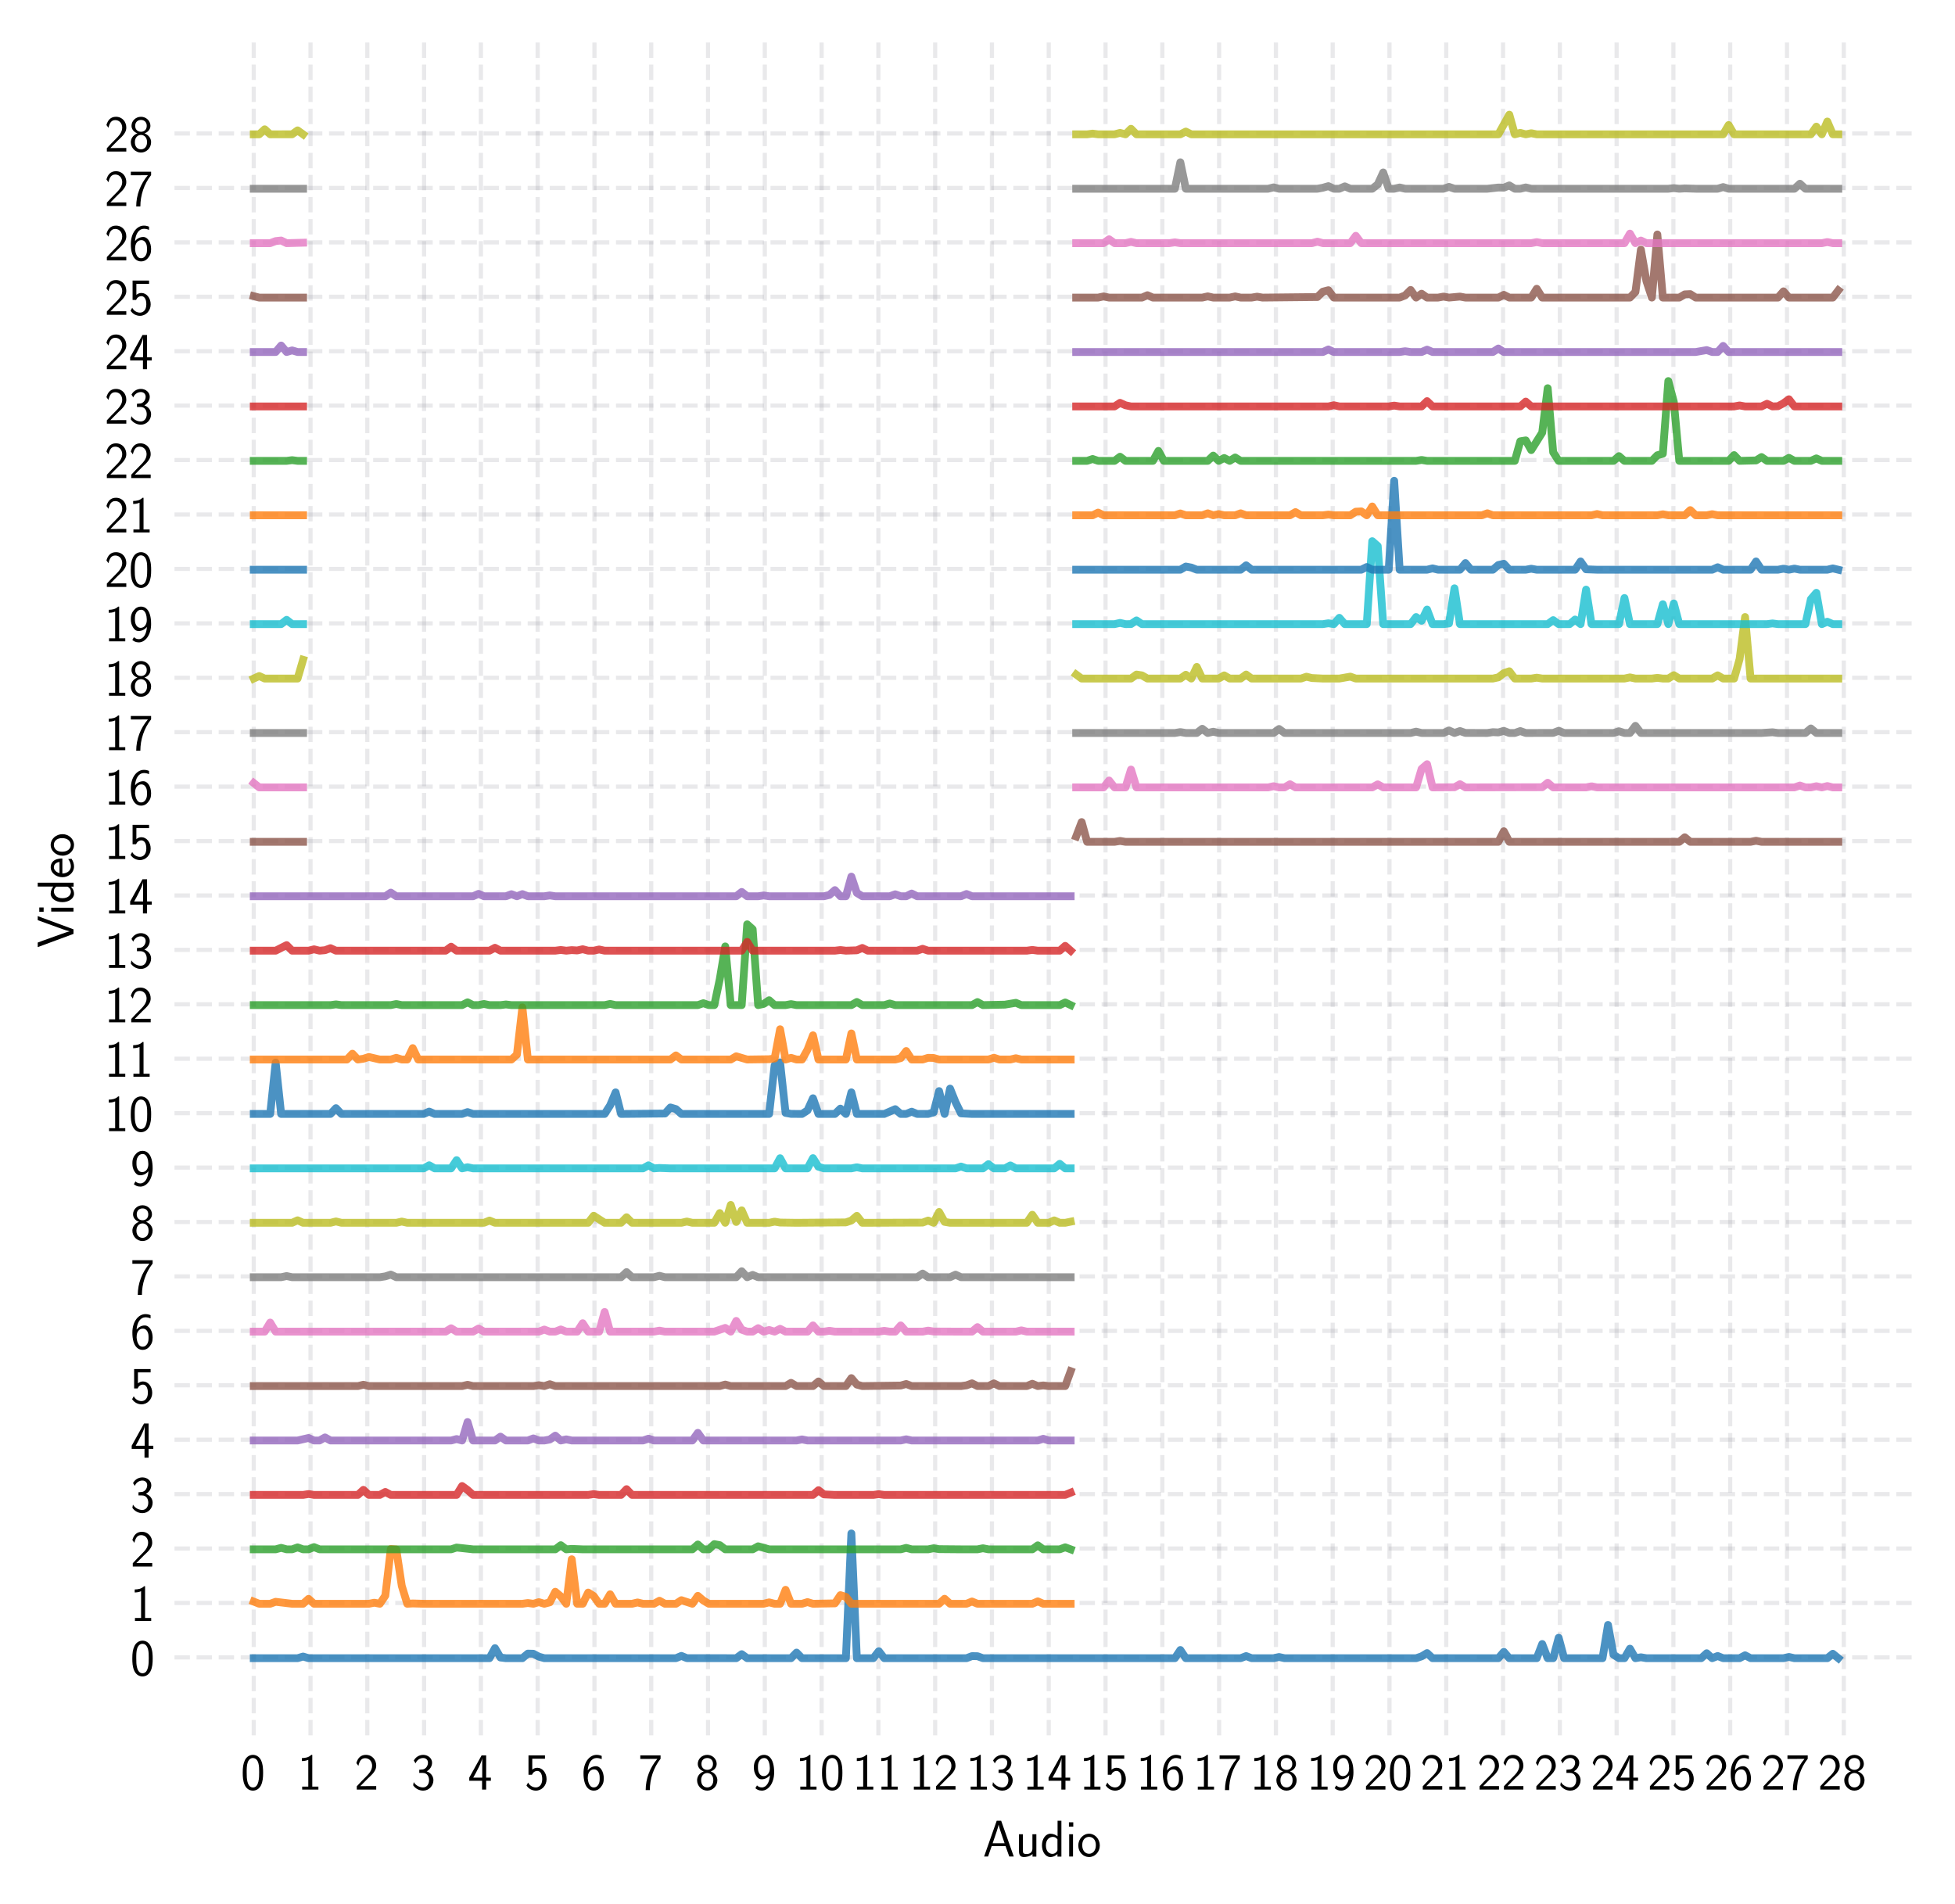 <?xml version="1.0" encoding="utf-8" standalone="no"?>
<!DOCTYPE svg PUBLIC "-//W3C//DTD SVG 1.1//EN"
  "http://www.w3.org/Graphics/SVG/1.1/DTD/svg11.dtd">
<!-- Created with matplotlib (https://matplotlib.org/) -->
<svg height="365.771pt" version="1.1" viewBox="0 0 375.518 365.771" width="375.518pt" xmlns="http://www.w3.org/2000/svg" xmlns:xlink="http://www.w3.org/1999/xlink">
 <defs>
  <style type="text/css">
*{stroke-linecap:butt;stroke-linejoin:round;}
  </style>
 </defs>
 <g id="figure_1">
  <g id="patch_1">
   <path d="M 0 365.771 
L 375.518 365.771 
L 375.518 0 
L 0 0 
z
" style="fill:#ffffff;"/>
  </g>
  <g id="axes_1">
   <g id="patch_2">
    <path d="M 33.518 333.36 
L 368.318 333.36 
L 368.318 7.2 
L 33.518 7.2 
z
" style="fill:#ffffff;"/>
   </g>
   <g id="matplotlib.axis_1">
    <g id="xtick_1">
     <g id="line2d_1">
      <path clip-path="url(#p711a1d5fbe)" d="M 48.737 333.36 
L 48.737 7.2 
" style="fill:none;stroke:#93939c;stroke-dasharray:2.96,1.28;stroke-dashoffset:0;stroke-opacity:0.2;stroke-width:0.8;"/>
     </g>
     <g id="line2d_2"/>
     <g id="text_1">
      <!-- 0 -->
      <defs>
       <path d="M 43.094 32.391 
C 43.094 38.109 43 48.75 38.906 56.984 
C 34.797 64.891 28.203 67 23.5 67 
C 16.703 67 10.906 62.984 7.906 56.578 
C 4.703 49.859 3.797 42.938 3.797 32.391 
C 3.797 25.172 4.094 16.344 7.703 8.609 
C 11.797 0.094 18.703 -2 23.406 -2 
C 29.594 -2 35.594 1.297 39 8.203 
C 42.5 15.438 43.094 23.359 43.094 32.391 
z
M 23.406 4.094 
C 15.797 4.094 13.5 12.828 12.797 15.734 
C 11.594 20.75 11.406 25.562 11.406 33.5 
C 11.406 39.719 11.406 46.75 13.297 52.266 
C 15.594 58.688 19.594 60.891 23.406 60.891 
C 30.797 60.891 33.203 53.469 34 50.859 
C 35.5 45.547 35.5 39.312 35.5 33.5 
C 35.5 24.156 35.5 4.094 23.406 4.094 
z
" id="CMSS17-48"/>
      </defs>
      <g transform="translate(46.246 343.778)scale(0.1 -0.1)">
       <use transform="scale(0.996)" xlink:href="#CMSS17-48"/>
      </g>
     </g>
    </g>
    <g id="xtick_2">
     <g id="line2d_3">
      <path clip-path="url(#p711a1d5fbe)" d="M 59.644 333.36 
L 59.644 7.2 
" style="fill:none;stroke:#93939c;stroke-dasharray:2.96,1.28;stroke-dashoffset:0;stroke-opacity:0.2;stroke-width:0.8;"/>
     </g>
     <g id="line2d_4"/>
     <g id="text_2">
      <!-- 1 -->
      <defs>
       <path d="M 28.406 67 
L 26.5 67 
C 21.094 61.703 14.797 60.969 8.406 60.797 
L 8.406 55 
C 11.297 55.094 16 55.297 20.703 57.391 
L 20.703 5.797 
L 8.906 5.797 
L 8.906 0 
L 40.203 0 
L 40.203 5.797 
L 28.406 5.797 
z
" id="CMSS17-49"/>
      </defs>
      <g transform="translate(57.154 343.778)scale(0.1 -0.1)">
       <use transform="scale(0.996)" xlink:href="#CMSS17-49"/>
      </g>
     </g>
    </g>
    <g id="xtick_3">
     <g id="line2d_5">
      <path clip-path="url(#p711a1d5fbe)" d="M 70.552 333.36 
L 70.552 7.2 
" style="fill:none;stroke:#93939c;stroke-dasharray:2.96,1.28;stroke-dashoffset:0;stroke-opacity:0.2;stroke-width:0.8;"/>
     </g>
     <g id="line2d_6"/>
     <g id="text_3">
      <!-- 2 -->
      <defs>
       <path d="M 25.797 21.141 
C 28.594 24.031 32.797 27.516 35.703 31 
C 38.5 34.391 42.203 39.172 42.203 46.141 
C 42.203 57.109 34.797 67 22.203 67 
C 12.297 67 6.594 60.797 3.906 51.125 
L 7.797 45.75 
C 10 54.812 13.094 60.594 20.906 60.594 
C 29.5 60.594 34.297 53.609 34.297 45.938 
C 34.297 36.781 27.297 29.703 22 24.422 
C 16.094 18.547 10.297 12.578 4.703 6.391 
L 4.703 0 
L 42.203 0 
L 42.203 6.797 
L 25.203 6.797 
C 24 6.797 22.797 6.688 21.594 6.688 
L 11.594 6.688 
L 11.594 6.797 
z
" id="CMSS17-50"/>
      </defs>
      <g transform="translate(68.061 343.778)scale(0.1 -0.1)">
       <use transform="scale(0.996)" xlink:href="#CMSS17-50"/>
      </g>
     </g>
    </g>
    <g id="xtick_4">
     <g id="line2d_7">
      <path clip-path="url(#p711a1d5fbe)" d="M 81.46 333.36 
L 81.46 7.2 
" style="fill:none;stroke:#93939c;stroke-dasharray:2.96,1.28;stroke-dashoffset:0;stroke-opacity:0.2;stroke-width:0.8;"/>
     </g>
     <g id="line2d_8"/>
     <g id="text_4">
      <!-- 3 -->
      <defs>
       <path d="M 15.703 32.188 
L 22.5 32.188 
C 31.906 32.188 34.594 23.938 34.594 18.188 
C 34.594 10.344 30.203 4.188 23 4.188 
C 17.406 4.188 9.5 7.016 5 14.469 
C 4.297 10.938 4.297 10.734 3.906 8.328 
C 8.594 1.391 16.203 -2 23.203 -2 
C 34.594 -2 43 7.516 43 18.094 
C 43 26.047 37.5 32.688 30 35.188 
C 36 38.484 40.406 44.688 40.406 51.891 
C 40.406 60.297 32.703 67 23.297 67 
C 14.703 67 8 61.688 5.203 55.984 
C 5.906 54.984 7.703 52.094 8.594 50.594 
C 10.797 56.484 16.5 60.891 23.203 60.891 
C 28.797 60.891 32.5 57.188 32.5 51.891 
C 32.5 46.391 29 40.391 23.094 39 
C 22.703 39 16.5 38.391 15.703 38.297 
z
" id="CMSS17-51"/>
      </defs>
      <g transform="translate(78.969 343.778)scale(0.1 -0.1)">
       <use transform="scale(0.996)" xlink:href="#CMSS17-51"/>
      </g>
     </g>
    </g>
    <g id="xtick_5">
     <g id="line2d_9">
      <path clip-path="url(#p711a1d5fbe)" d="M 92.368 333.36 
L 92.368 7.2 
" style="fill:none;stroke:#93939c;stroke-dasharray:2.96,1.28;stroke-dashoffset:0;stroke-opacity:0.2;stroke-width:0.8;"/>
     </g>
     <g id="line2d_10"/>
     <g id="text_5">
      <!-- 4 -->
      <defs>
       <path d="M 35.203 17 
L 44.297 17 
L 44.297 23.094 
L 35.203 23.094 
L 35.203 66 
L 26.406 66 
L 2.594 23.094 
L 2.594 17 
L 27.297 17 
L 27.297 0 
L 35.203 0 
z
M 10.297 23.094 
C 16.094 33.422 27.594 54.281 27.594 61.359 
L 27.594 23.094 
z
" id="CMSS17-52"/>
      </defs>
      <g transform="translate(89.877 343.778)scale(0.1 -0.1)">
       <use transform="scale(0.996)" xlink:href="#CMSS17-52"/>
      </g>
     </g>
    </g>
    <g id="xtick_6">
     <g id="line2d_11">
      <path clip-path="url(#p711a1d5fbe)" d="M 103.275 333.36 
L 103.275 7.2 
" style="fill:none;stroke:#93939c;stroke-dasharray:2.96,1.28;stroke-dashoffset:0;stroke-opacity:0.2;stroke-width:0.8;"/>
     </g>
     <g id="line2d_12"/>
     <g id="text_6">
      <!-- 5 -->
      <defs>
       <path d="M 14.594 59.594 
L 39.094 59.594 
L 39.094 66 
L 7.297 66 
L 7.297 28.594 
L 14 28.594 
C 15.797 32.859 19.5 36 24.297 36 
C 28.797 36 33.797 31.938 33.797 20.297 
C 33.797 7.844 26.703 4.188 21.5 4.188 
C 15.094 4.188 9.203 8.141 6.594 13.609 
L 3.406 7.938 
C 8 0.797 15.5 -2 21.5 -2 
C 33.094 -2 42.203 7.938 42.203 20.094 
C 42.203 32.547 34.094 42.094 24.406 42.094 
C 20.906 42.094 17.5 40.891 14.594 38.5 
z
" id="CMSS17-53"/>
      </defs>
      <g transform="translate(100.785 343.778)scale(0.1 -0.1)">
       <use transform="scale(0.996)" xlink:href="#CMSS17-53"/>
      </g>
     </g>
    </g>
    <g id="xtick_7">
     <g id="line2d_13">
      <path clip-path="url(#p711a1d5fbe)" d="M 114.183 333.36 
L 114.183 7.2 
" style="fill:none;stroke:#93939c;stroke-dasharray:2.96,1.28;stroke-dashoffset:0;stroke-opacity:0.2;stroke-width:0.8;"/>
     </g>
     <g id="line2d_14"/>
     <g id="text_7">
      <!-- 6 -->
      <defs>
       <path d="M 39 64.984 
C 34.797 66.688 31.797 67 29 67 
C 16 67 3.906 53.25 3.906 31.609 
C 3.906 4.188 15.406 -2 23.594 -2 
C 28.094 -2 32.594 -0.609 36.906 4.391 
C 41.297 9.672 43 14.062 43 21.75 
C 43 34.109 36.906 45.094 27.797 45.094 
C 21.203 45.094 15.5 41.594 12 37.203 
C 13 51.406 19.594 60.891 29.094 60.891 
C 31.703 60.891 35.094 60.484 39 58.75 
z
M 12.094 21.438 
C 12.094 22.234 12.094 22.734 12.203 24.234 
C 12.203 32.016 16.703 39 24 39 
C 28.703 39 31.094 36.5 32.906 33.406 
C 35 29.516 35.094 25.828 35.094 21.75 
C 35.094 17.859 35.094 13.969 32.797 9.969 
C 30.906 6.891 28.406 4.188 23.594 4.188 
C 14.094 4.188 12.5 17.453 12.094 21.438 
z
" id="CMSS17-54"/>
      </defs>
      <g transform="translate(111.692 343.778)scale(0.1 -0.1)">
       <use transform="scale(0.996)" xlink:href="#CMSS17-54"/>
      </g>
     </g>
    </g>
    <g id="xtick_8">
     <g id="line2d_15">
      <path clip-path="url(#p711a1d5fbe)" d="M 125.091 333.36 
L 125.091 7.2 
" style="fill:none;stroke:#93939c;stroke-dasharray:2.96,1.28;stroke-dashoffset:0;stroke-opacity:0.2;stroke-width:0.8;"/>
     </g>
     <g id="line2d_16"/>
     <g id="text_8">
      <!-- 7 -->
      <defs>
       <path d="M 21.703 59.188 
C 22.906 59.188 24.094 59.297 25.297 59.297 
L 36.797 59.297 
C 22.5 42.422 14.297 21.094 14.297 -1 
L 22.297 -1 
C 22.297 20.391 29.297 42.109 43 59.484 
L 43 66 
L 3.906 66 
L 3.906 59.188 
z
" id="CMSS17-55"/>
      </defs>
      <g transform="translate(122.6 343.778)scale(0.1 -0.1)">
       <use transform="scale(0.996)" xlink:href="#CMSS17-55"/>
      </g>
     </g>
    </g>
    <g id="xtick_9">
     <g id="line2d_17">
      <path clip-path="url(#p711a1d5fbe)" d="M 135.998 333.36 
L 135.998 7.2 
" style="fill:none;stroke:#93939c;stroke-dasharray:2.96,1.28;stroke-dashoffset:0;stroke-opacity:0.2;stroke-width:0.8;"/>
     </g>
     <g id="line2d_18"/>
     <g id="text_9">
      <!-- 8 -->
      <defs>
       <path d="M 30.203 35.094 
C 37.797 37.594 41.703 43.641 41.703 49.594 
C 41.703 58.969 33.703 67 23.5 67 
C 12.906 67 5.203 58.672 5.203 49.594 
C 5.203 43.734 9 37.688 16.703 35.094 
C 6.906 31.297 3.906 23.688 3.906 18 
C 3.906 7 12.797 -2 23.406 -2 
C 34.406 -2 43 7.188 43 18 
C 43 24.594 39.094 31.594 30.203 35.094 
z
M 23.5 38.094 
C 16.797 38.094 12.297 42.625 12.297 49.484 
C 12.297 56.453 16.797 60.891 23.5 60.891 
C 29.703 60.891 34.594 56.859 34.594 49.484 
C 34.594 42.234 29.797 38.094 23.5 38.094 
z
M 23.5 4.188 
C 17.797 4.188 11.703 8.094 11.703 18.094 
C 11.703 28.391 18.5 32 23.406 32 
C 28.797 32 35.203 28.188 35.203 18.094 
C 35.203 7.688 28.594 4.188 23.5 4.188 
z
" id="CMSS17-56"/>
      </defs>
      <g transform="translate(133.508 343.778)scale(0.1 -0.1)">
       <use transform="scale(0.996)" xlink:href="#CMSS17-56"/>
      </g>
     </g>
    </g>
    <g id="xtick_10">
     <g id="line2d_19">
      <path clip-path="url(#p711a1d5fbe)" d="M 146.906 333.36 
L 146.906 7.2 
" style="fill:none;stroke:#93939c;stroke-dasharray:2.96,1.28;stroke-dashoffset:0;stroke-opacity:0.2;stroke-width:0.8;"/>
     </g>
     <g id="line2d_20"/>
     <g id="text_10">
      <!-- 9 -->
      <defs>
       <path d="M 6.797 2.688 
C 9.594 0.297 13.203 -2 19.297 -2 
C 31.406 -2 43 11.531 43 33.375 
C 43 62.297 30.5 67 23.797 67 
C 17.094 67 12.797 63.984 9.094 59.203 
C 4.703 53.719 3.906 48.828 3.906 43.141 
C 3.906 36.359 5.094 32.172 7.906 27.391 
C 11.703 21.188 15.203 19.891 19.094 19.891 
C 25 19.891 30.906 22.797 34.906 27.781 
C 34.203 14.188 28.094 4.188 19.297 4.188 
C 15.703 4.188 12.797 5.312 9.906 8.062 
z
M 34.594 43.344 
C 34.703 42.641 34.703 41.344 34.703 40.953 
C 34.703 32.578 29.906 26 22.906 26 
C 18.297 26 15.906 28.391 14.094 31.484 
C 11.906 35.359 11.797 39.156 11.797 43.141 
C 11.797 47.031 11.797 51.312 14.594 55.609 
C 16.703 58.703 19.297 60.891 23.797 60.891 
C 33 60.891 34.5 47.438 34.594 43.344 
z
" id="CMSS17-57"/>
      </defs>
      <g transform="translate(144.416 343.778)scale(0.1 -0.1)">
       <use transform="scale(0.996)" xlink:href="#CMSS17-57"/>
      </g>
     </g>
    </g>
    <g id="xtick_11">
     <g id="line2d_21">
      <path clip-path="url(#p711a1d5fbe)" d="M 157.814 333.36 
L 157.814 7.2 
" style="fill:none;stroke:#93939c;stroke-dasharray:2.96,1.28;stroke-dashoffset:0;stroke-opacity:0.2;stroke-width:0.8;"/>
     </g>
     <g id="line2d_22"/>
     <g id="text_11">
      <!-- 10 -->
      <g transform="translate(152.833 343.778)scale(0.1 -0.1)">
       <use transform="scale(0.996)" xlink:href="#CMSS17-49"/>
       <use transform="translate(46.844 0)scale(0.996)" xlink:href="#CMSS17-48"/>
      </g>
     </g>
    </g>
    <g id="xtick_12">
     <g id="line2d_23">
      <path clip-path="url(#p711a1d5fbe)" d="M 168.722 333.36 
L 168.722 7.2 
" style="fill:none;stroke:#93939c;stroke-dasharray:2.96,1.28;stroke-dashoffset:0;stroke-opacity:0.2;stroke-width:0.8;"/>
     </g>
     <g id="line2d_24"/>
     <g id="text_12">
      <!-- 11 -->
      <g transform="translate(163.74 343.778)scale(0.1 -0.1)">
       <use transform="scale(0.996)" xlink:href="#CMSS17-49"/>
       <use transform="translate(46.844 0)scale(0.996)" xlink:href="#CMSS17-49"/>
      </g>
     </g>
    </g>
    <g id="xtick_13">
     <g id="line2d_25">
      <path clip-path="url(#p711a1d5fbe)" d="M 179.629 333.36 
L 179.629 7.2 
" style="fill:none;stroke:#93939c;stroke-dasharray:2.96,1.28;stroke-dashoffset:0;stroke-opacity:0.2;stroke-width:0.8;"/>
     </g>
     <g id="line2d_26"/>
     <g id="text_13">
      <!-- 12 -->
      <g transform="translate(174.648 343.778)scale(0.1 -0.1)">
       <use transform="scale(0.996)" xlink:href="#CMSS17-49"/>
       <use transform="translate(46.844 0)scale(0.996)" xlink:href="#CMSS17-50"/>
      </g>
     </g>
    </g>
    <g id="xtick_14">
     <g id="line2d_27">
      <path clip-path="url(#p711a1d5fbe)" d="M 190.537 333.36 
L 190.537 7.2 
" style="fill:none;stroke:#93939c;stroke-dasharray:2.96,1.28;stroke-dashoffset:0;stroke-opacity:0.2;stroke-width:0.8;"/>
     </g>
     <g id="line2d_28"/>
     <g id="text_14">
      <!-- 13 -->
      <g transform="translate(185.556 343.778)scale(0.1 -0.1)">
       <use transform="scale(0.996)" xlink:href="#CMSS17-49"/>
       <use transform="translate(46.844 0)scale(0.996)" xlink:href="#CMSS17-51"/>
      </g>
     </g>
    </g>
    <g id="xtick_15">
     <g id="line2d_29">
      <path clip-path="url(#p711a1d5fbe)" d="M 201.445 333.36 
L 201.445 7.2 
" style="fill:none;stroke:#93939c;stroke-dasharray:2.96,1.28;stroke-dashoffset:0;stroke-opacity:0.2;stroke-width:0.8;"/>
     </g>
     <g id="line2d_30"/>
     <g id="text_15">
      <!-- 14 -->
      <g transform="translate(196.464 343.778)scale(0.1 -0.1)">
       <use transform="scale(0.996)" xlink:href="#CMSS17-49"/>
       <use transform="translate(46.844 0)scale(0.996)" xlink:href="#CMSS17-52"/>
      </g>
     </g>
    </g>
    <g id="xtick_16">
     <g id="line2d_31">
      <path clip-path="url(#p711a1d5fbe)" d="M 212.353 333.36 
L 212.353 7.2 
" style="fill:none;stroke:#93939c;stroke-dasharray:2.96,1.28;stroke-dashoffset:0;stroke-opacity:0.2;stroke-width:0.8;"/>
     </g>
     <g id="line2d_32"/>
     <g id="text_16">
      <!-- 15 -->
      <g transform="translate(207.371 343.778)scale(0.1 -0.1)">
       <use transform="scale(0.996)" xlink:href="#CMSS17-49"/>
       <use transform="translate(46.844 0)scale(0.996)" xlink:href="#CMSS17-53"/>
      </g>
     </g>
    </g>
    <g id="xtick_17">
     <g id="line2d_33">
      <path clip-path="url(#p711a1d5fbe)" d="M 223.26 333.36 
L 223.26 7.2 
" style="fill:none;stroke:#93939c;stroke-dasharray:2.96,1.28;stroke-dashoffset:0;stroke-opacity:0.2;stroke-width:0.8;"/>
     </g>
     <g id="line2d_34"/>
     <g id="text_17">
      <!-- 16 -->
      <g transform="translate(218.279 343.778)scale(0.1 -0.1)">
       <use transform="scale(0.996)" xlink:href="#CMSS17-49"/>
       <use transform="translate(46.844 0)scale(0.996)" xlink:href="#CMSS17-54"/>
      </g>
     </g>
    </g>
    <g id="xtick_18">
     <g id="line2d_35">
      <path clip-path="url(#p711a1d5fbe)" d="M 234.168 333.36 
L 234.168 7.2 
" style="fill:none;stroke:#93939c;stroke-dasharray:2.96,1.28;stroke-dashoffset:0;stroke-opacity:0.2;stroke-width:0.8;"/>
     </g>
     <g id="line2d_36"/>
     <g id="text_18">
      <!-- 17 -->
      <g transform="translate(229.187 343.778)scale(0.1 -0.1)">
       <use transform="scale(0.996)" xlink:href="#CMSS17-49"/>
       <use transform="translate(46.844 0)scale(0.996)" xlink:href="#CMSS17-55"/>
      </g>
     </g>
    </g>
    <g id="xtick_19">
     <g id="line2d_37">
      <path clip-path="url(#p711a1d5fbe)" d="M 245.076 333.36 
L 245.076 7.2 
" style="fill:none;stroke:#93939c;stroke-dasharray:2.96,1.28;stroke-dashoffset:0;stroke-opacity:0.2;stroke-width:0.8;"/>
     </g>
     <g id="line2d_38"/>
     <g id="text_19">
      <!-- 18 -->
      <g transform="translate(240.095 343.778)scale(0.1 -0.1)">
       <use transform="scale(0.996)" xlink:href="#CMSS17-49"/>
       <use transform="translate(46.844 0)scale(0.996)" xlink:href="#CMSS17-56"/>
      </g>
     </g>
    </g>
    <g id="xtick_20">
     <g id="line2d_39">
      <path clip-path="url(#p711a1d5fbe)" d="M 255.984 333.36 
L 255.984 7.2 
" style="fill:none;stroke:#93939c;stroke-dasharray:2.96,1.28;stroke-dashoffset:0;stroke-opacity:0.2;stroke-width:0.8;"/>
     </g>
     <g id="line2d_40"/>
     <g id="text_20">
      <!-- 19 -->
      <g transform="translate(251.002 343.778)scale(0.1 -0.1)">
       <use transform="scale(0.996)" xlink:href="#CMSS17-49"/>
       <use transform="translate(46.844 0)scale(0.996)" xlink:href="#CMSS17-57"/>
      </g>
     </g>
    </g>
    <g id="xtick_21">
     <g id="line2d_41">
      <path clip-path="url(#p711a1d5fbe)" d="M 266.891 333.36 
L 266.891 7.2 
" style="fill:none;stroke:#93939c;stroke-dasharray:2.96,1.28;stroke-dashoffset:0;stroke-opacity:0.2;stroke-width:0.8;"/>
     </g>
     <g id="line2d_42"/>
     <g id="text_21">
      <!-- 20 -->
      <g transform="translate(261.91 343.778)scale(0.1 -0.1)">
       <use transform="scale(0.996)" xlink:href="#CMSS17-50"/>
       <use transform="translate(46.844 0)scale(0.996)" xlink:href="#CMSS17-48"/>
      </g>
     </g>
    </g>
    <g id="xtick_22">
     <g id="line2d_43">
      <path clip-path="url(#p711a1d5fbe)" d="M 277.799 333.36 
L 277.799 7.2 
" style="fill:none;stroke:#93939c;stroke-dasharray:2.96,1.28;stroke-dashoffset:0;stroke-opacity:0.2;stroke-width:0.8;"/>
     </g>
     <g id="line2d_44"/>
     <g id="text_22">
      <!-- 21 -->
      <g transform="translate(272.818 343.778)scale(0.1 -0.1)">
       <use transform="scale(0.996)" xlink:href="#CMSS17-50"/>
       <use transform="translate(46.844 0)scale(0.996)" xlink:href="#CMSS17-49"/>
      </g>
     </g>
    </g>
    <g id="xtick_23">
     <g id="line2d_45">
      <path clip-path="url(#p711a1d5fbe)" d="M 288.707 333.36 
L 288.707 7.2 
" style="fill:none;stroke:#93939c;stroke-dasharray:2.96,1.28;stroke-dashoffset:0;stroke-opacity:0.2;stroke-width:0.8;"/>
     </g>
     <g id="line2d_46"/>
     <g id="text_23">
      <!-- 22 -->
      <g transform="translate(283.726 343.778)scale(0.1 -0.1)">
       <use transform="scale(0.996)" xlink:href="#CMSS17-50"/>
       <use transform="translate(46.844 0)scale(0.996)" xlink:href="#CMSS17-50"/>
      </g>
     </g>
    </g>
    <g id="xtick_24">
     <g id="line2d_47">
      <path clip-path="url(#p711a1d5fbe)" d="M 299.615 333.36 
L 299.615 7.2 
" style="fill:none;stroke:#93939c;stroke-dasharray:2.96,1.28;stroke-dashoffset:0;stroke-opacity:0.2;stroke-width:0.8;"/>
     </g>
     <g id="line2d_48"/>
     <g id="text_24">
      <!-- 23 -->
      <g transform="translate(294.633 343.778)scale(0.1 -0.1)">
       <use transform="scale(0.996)" xlink:href="#CMSS17-50"/>
       <use transform="translate(46.844 0)scale(0.996)" xlink:href="#CMSS17-51"/>
      </g>
     </g>
    </g>
    <g id="xtick_25">
     <g id="line2d_49">
      <path clip-path="url(#p711a1d5fbe)" d="M 310.522 333.36 
L 310.522 7.2 
" style="fill:none;stroke:#93939c;stroke-dasharray:2.96,1.28;stroke-dashoffset:0;stroke-opacity:0.2;stroke-width:0.8;"/>
     </g>
     <g id="line2d_50"/>
     <g id="text_25">
      <!-- 24 -->
      <g transform="translate(305.541 343.778)scale(0.1 -0.1)">
       <use transform="scale(0.996)" xlink:href="#CMSS17-50"/>
       <use transform="translate(46.844 0)scale(0.996)" xlink:href="#CMSS17-52"/>
      </g>
     </g>
    </g>
    <g id="xtick_26">
     <g id="line2d_51">
      <path clip-path="url(#p711a1d5fbe)" d="M 321.43 333.36 
L 321.43 7.2 
" style="fill:none;stroke:#93939c;stroke-dasharray:2.96,1.28;stroke-dashoffset:0;stroke-opacity:0.2;stroke-width:0.8;"/>
     </g>
     <g id="line2d_52"/>
     <g id="text_26">
      <!-- 25 -->
      <g transform="translate(316.449 343.778)scale(0.1 -0.1)">
       <use transform="scale(0.996)" xlink:href="#CMSS17-50"/>
       <use transform="translate(46.844 0)scale(0.996)" xlink:href="#CMSS17-53"/>
      </g>
     </g>
    </g>
    <g id="xtick_27">
     <g id="line2d_53">
      <path clip-path="url(#p711a1d5fbe)" d="M 332.338 333.36 
L 332.338 7.2 
" style="fill:none;stroke:#93939c;stroke-dasharray:2.96,1.28;stroke-dashoffset:0;stroke-opacity:0.2;stroke-width:0.8;"/>
     </g>
     <g id="line2d_54"/>
     <g id="text_27">
      <!-- 26 -->
      <g transform="translate(327.357 343.778)scale(0.1 -0.1)">
       <use transform="scale(0.996)" xlink:href="#CMSS17-50"/>
       <use transform="translate(46.844 0)scale(0.996)" xlink:href="#CMSS17-54"/>
      </g>
     </g>
    </g>
    <g id="xtick_28">
     <g id="line2d_55">
      <path clip-path="url(#p711a1d5fbe)" d="M 343.246 333.36 
L 343.246 7.2 
" style="fill:none;stroke:#93939c;stroke-dasharray:2.96,1.28;stroke-dashoffset:0;stroke-opacity:0.2;stroke-width:0.8;"/>
     </g>
     <g id="line2d_56"/>
     <g id="text_28">
      <!-- 27 -->
      <g transform="translate(338.264 343.778)scale(0.1 -0.1)">
       <use transform="scale(0.996)" xlink:href="#CMSS17-50"/>
       <use transform="translate(46.844 0)scale(0.996)" xlink:href="#CMSS17-55"/>
      </g>
     </g>
    </g>
    <g id="xtick_29">
     <g id="line2d_57">
      <path clip-path="url(#p711a1d5fbe)" d="M 354.153 333.36 
L 354.153 7.2 
" style="fill:none;stroke:#93939c;stroke-dasharray:2.96,1.28;stroke-dashoffset:0;stroke-opacity:0.2;stroke-width:0.8;"/>
     </g>
     <g id="line2d_58"/>
     <g id="text_29">
      <!-- 28 -->
      <g transform="translate(349.172 343.778)scale(0.1 -0.1)">
       <use transform="scale(0.996)" xlink:href="#CMSS17-50"/>
       <use transform="translate(46.844 0)scale(0.996)" xlink:href="#CMSS17-56"/>
      </g>
     </g>
    </g>
    <g id="text_30">
     <!-- Audio -->
     <defs>
      <path d="M 35.5 69 
L 26.906 69 
L 2.594 0 
L 10.203 0 
L 17.203 20 
L 44 20 
L 51.094 0 
L 59.797 0 
z
M 42.094 25.594 
L 19.094 25.594 
C 23.906 39.531 29.906 56.844 30.594 61.312 
L 30.703 61.312 
C 31.406 57.234 33.406 51.266 35.094 46.188 
z
" id="CMSS17-65"/>
      <path d="M 40.906 43 
L 33.297 43 
L 33.297 15.25 
C 33.297 7.812 27.906 4.797 22.203 4.797 
C 15.594 4.797 15 7 15 11.125 
L 15 43 
L 7.406 43 
L 7.406 10.625 
C 7.406 2.797 10.094 -1 17 -1 
C 20.406 -1 28.094 -0.203 33.5 4.797 
L 33.5 -0.203 
L 40.906 -0.203 
z
" id="CMSS17-117"/>
      <path d="M 40.797 69 
L 33.406 69 
L 33.406 38.984 
C 30.297 41.594 25.203 44 19.594 44 
C 10.5 44 3.297 34.047 3.297 21.484 
C 3.297 8.938 10.406 -1 19.297 -1 
C 26.203 -1 30.797 2.688 33.203 4.797 
L 33.203 -0.203 
L 40.797 -0.203 
z
M 33.203 13.297 
C 33.203 11.875 33.203 10.359 30.094 7.625 
C 28.094 5.906 25.703 5.094 23.406 5.094 
C 18 5.094 10.906 9.141 10.906 21.391 
C 10.906 34.141 18.906 37.891 24.406 37.891 
C 28.094 37.891 31.094 36.062 33.203 33.031 
z
" id="CMSS17-100"/>
      <path d="M 15.297 66 
L 6.906 66 
L 6.906 57.594 
L 15.297 57.594 
z
M 14.797 43 
L 7.406 43 
L 7.406 0 
L 14.797 0 
z
" id="CMSS17-105"/>
      <path d="M 44.203 21.188 
C 44.203 33.984 34.703 44 23.5 44 
C 12 44 2.703 33.688 2.703 21.188 
C 2.703 8.5 12.297 -1 23.406 -1 
C 34.797 -1 44.203 8.797 44.203 21.188 
z
M 23.5 5.297 
C 16.406 5.297 10.297 11.094 10.297 21.984 
C 10.297 33.594 17.406 37.891 23.406 37.891 
C 29.906 37.891 36.594 33.188 36.594 21.984 
C 36.594 10.688 30.094 5.297 23.5 5.297 
z
" id="CMSS17-111"/>
     </defs>
     <g transform="translate(188.769 356.634)scale(0.1 -0.1)">
      <use transform="scale(0.996)" xlink:href="#CMSS17-65"/>
      <use transform="translate(62.218 0)scale(0.996)" xlink:href="#CMSS17-117"/>
      <use transform="translate(110.423 0)scale(0.996)" xlink:href="#CMSS17-100"/>
      <use transform="translate(158.628 0)scale(0.996)" xlink:href="#CMSS17-105"/>
      <use transform="translate(180.808 0)scale(0.996)" xlink:href="#CMSS17-111"/>
     </g>
    </g>
   </g>
   <g id="matplotlib.axis_2">
    <g id="ytick_1">
     <g id="line2d_59">
      <path clip-path="url(#p711a1d5fbe)" d="M 33.518 318.381 
L 368.318 318.381 
" style="fill:none;stroke:#93939c;stroke-dasharray:2.96,1.28;stroke-dashoffset:0;stroke-opacity:0.2;stroke-width:0.8;"/>
     </g>
     <g id="line2d_60"/>
     <g id="text_31">
      <!-- 0 -->
      <g transform="translate(25.037 321.84)scale(0.1 -0.1)">
       <use transform="scale(0.996)" xlink:href="#CMSS17-48"/>
      </g>
     </g>
    </g>
    <g id="ytick_2">
     <g id="line2d_61">
      <path clip-path="url(#p711a1d5fbe)" d="M 33.518 307.926 
L 368.318 307.926 
" style="fill:none;stroke:#93939c;stroke-dasharray:2.96,1.28;stroke-dashoffset:0;stroke-opacity:0.2;stroke-width:0.8;"/>
     </g>
     <g id="line2d_62"/>
     <g id="text_32">
      <!-- 1 -->
      <g transform="translate(25.037 311.386)scale(0.1 -0.1)">
       <use transform="scale(0.996)" xlink:href="#CMSS17-49"/>
      </g>
     </g>
    </g>
    <g id="ytick_3">
     <g id="line2d_63">
      <path clip-path="url(#p711a1d5fbe)" d="M 33.518 297.472 
L 368.318 297.472 
" style="fill:none;stroke:#93939c;stroke-dasharray:2.96,1.28;stroke-dashoffset:0;stroke-opacity:0.2;stroke-width:0.8;"/>
     </g>
     <g id="line2d_64"/>
     <g id="text_33">
      <!-- 2 -->
      <g transform="translate(25.037 300.931)scale(0.1 -0.1)">
       <use transform="scale(0.996)" xlink:href="#CMSS17-50"/>
      </g>
     </g>
    </g>
    <g id="ytick_4">
     <g id="line2d_65">
      <path clip-path="url(#p711a1d5fbe)" d="M 33.518 287.017 
L 368.318 287.017 
" style="fill:none;stroke:#93939c;stroke-dasharray:2.96,1.28;stroke-dashoffset:0;stroke-opacity:0.2;stroke-width:0.8;"/>
     </g>
     <g id="line2d_66"/>
     <g id="text_34">
      <!-- 3 -->
      <g transform="translate(25.037 290.476)scale(0.1 -0.1)">
       <use transform="scale(0.996)" xlink:href="#CMSS17-51"/>
      </g>
     </g>
    </g>
    <g id="ytick_5">
     <g id="line2d_67">
      <path clip-path="url(#p711a1d5fbe)" d="M 33.518 276.562 
L 368.318 276.562 
" style="fill:none;stroke:#93939c;stroke-dasharray:2.96,1.28;stroke-dashoffset:0;stroke-opacity:0.2;stroke-width:0.8;"/>
     </g>
     <g id="line2d_68"/>
     <g id="text_35">
      <!-- 4 -->
      <g transform="translate(25.037 280.021)scale(0.1 -0.1)">
       <use transform="scale(0.996)" xlink:href="#CMSS17-52"/>
      </g>
     </g>
    </g>
    <g id="ytick_6">
     <g id="line2d_69">
      <path clip-path="url(#p711a1d5fbe)" d="M 33.518 266.107 
L 368.318 266.107 
" style="fill:none;stroke:#93939c;stroke-dasharray:2.96,1.28;stroke-dashoffset:0;stroke-opacity:0.2;stroke-width:0.8;"/>
     </g>
     <g id="line2d_70"/>
     <g id="text_36">
      <!-- 5 -->
      <g transform="translate(25.037 269.567)scale(0.1 -0.1)">
       <use transform="scale(0.996)" xlink:href="#CMSS17-53"/>
      </g>
     </g>
    </g>
    <g id="ytick_7">
     <g id="line2d_71">
      <path clip-path="url(#p711a1d5fbe)" d="M 33.518 255.653 
L 368.318 255.653 
" style="fill:none;stroke:#93939c;stroke-dasharray:2.96,1.28;stroke-dashoffset:0;stroke-opacity:0.2;stroke-width:0.8;"/>
     </g>
     <g id="line2d_72"/>
     <g id="text_37">
      <!-- 6 -->
      <g transform="translate(25.037 259.112)scale(0.1 -0.1)">
       <use transform="scale(0.996)" xlink:href="#CMSS17-54"/>
      </g>
     </g>
    </g>
    <g id="ytick_8">
     <g id="line2d_73">
      <path clip-path="url(#p711a1d5fbe)" d="M 33.518 245.198 
L 368.318 245.198 
" style="fill:none;stroke:#93939c;stroke-dasharray:2.96,1.28;stroke-dashoffset:0;stroke-opacity:0.2;stroke-width:0.8;"/>
     </g>
     <g id="line2d_74"/>
     <g id="text_38">
      <!-- 7 -->
      <g transform="translate(25.037 248.657)scale(0.1 -0.1)">
       <use transform="scale(0.996)" xlink:href="#CMSS17-55"/>
      </g>
     </g>
    </g>
    <g id="ytick_9">
     <g id="line2d_75">
      <path clip-path="url(#p711a1d5fbe)" d="M 33.518 234.743 
L 368.318 234.743 
" style="fill:none;stroke:#93939c;stroke-dasharray:2.96,1.28;stroke-dashoffset:0;stroke-opacity:0.2;stroke-width:0.8;"/>
     </g>
     <g id="line2d_76"/>
     <g id="text_39">
      <!-- 8 -->
      <g transform="translate(25.037 238.202)scale(0.1 -0.1)">
       <use transform="scale(0.996)" xlink:href="#CMSS17-56"/>
      </g>
     </g>
    </g>
    <g id="ytick_10">
     <g id="line2d_77">
      <path clip-path="url(#p711a1d5fbe)" d="M 33.518 224.288 
L 368.318 224.288 
" style="fill:none;stroke:#93939c;stroke-dasharray:2.96,1.28;stroke-dashoffset:0;stroke-opacity:0.2;stroke-width:0.8;"/>
     </g>
     <g id="line2d_78"/>
     <g id="text_40">
      <!-- 9 -->
      <g transform="translate(25.037 227.748)scale(0.1 -0.1)">
       <use transform="scale(0.996)" xlink:href="#CMSS17-57"/>
      </g>
     </g>
    </g>
    <g id="ytick_11">
     <g id="line2d_79">
      <path clip-path="url(#p711a1d5fbe)" d="M 33.518 213.834 
L 368.318 213.834 
" style="fill:none;stroke:#93939c;stroke-dasharray:2.96,1.28;stroke-dashoffset:0;stroke-opacity:0.2;stroke-width:0.8;"/>
     </g>
     <g id="line2d_80"/>
     <g id="text_41">
      <!-- 10 -->
      <g transform="translate(20.056 217.293)scale(0.1 -0.1)">
       <use transform="scale(0.996)" xlink:href="#CMSS17-49"/>
       <use transform="translate(46.844 0)scale(0.996)" xlink:href="#CMSS17-48"/>
      </g>
     </g>
    </g>
    <g id="ytick_12">
     <g id="line2d_81">
      <path clip-path="url(#p711a1d5fbe)" d="M 33.518 203.379 
L 368.318 203.379 
" style="fill:none;stroke:#93939c;stroke-dasharray:2.96,1.28;stroke-dashoffset:0;stroke-opacity:0.2;stroke-width:0.8;"/>
     </g>
     <g id="line2d_82"/>
     <g id="text_42">
      <!-- 11 -->
      <g transform="translate(20.056 206.838)scale(0.1 -0.1)">
       <use transform="scale(0.996)" xlink:href="#CMSS17-49"/>
       <use transform="translate(46.844 0)scale(0.996)" xlink:href="#CMSS17-49"/>
      </g>
     </g>
    </g>
    <g id="ytick_13">
     <g id="line2d_83">
      <path clip-path="url(#p711a1d5fbe)" d="M 33.518 192.924 
L 368.318 192.924 
" style="fill:none;stroke:#93939c;stroke-dasharray:2.96,1.28;stroke-dashoffset:0;stroke-opacity:0.2;stroke-width:0.8;"/>
     </g>
     <g id="line2d_84"/>
     <g id="text_43">
      <!-- 12 -->
      <g transform="translate(20.056 196.383)scale(0.1 -0.1)">
       <use transform="scale(0.996)" xlink:href="#CMSS17-49"/>
       <use transform="translate(46.844 0)scale(0.996)" xlink:href="#CMSS17-50"/>
      </g>
     </g>
    </g>
    <g id="ytick_14">
     <g id="line2d_85">
      <path clip-path="url(#p711a1d5fbe)" d="M 33.518 182.469 
L 368.318 182.469 
" style="fill:none;stroke:#93939c;stroke-dasharray:2.96,1.28;stroke-dashoffset:0;stroke-opacity:0.2;stroke-width:0.8;"/>
     </g>
     <g id="line2d_86"/>
     <g id="text_44">
      <!-- 13 -->
      <g transform="translate(20.056 185.929)scale(0.1 -0.1)">
       <use transform="scale(0.996)" xlink:href="#CMSS17-49"/>
       <use transform="translate(46.844 0)scale(0.996)" xlink:href="#CMSS17-51"/>
      </g>
     </g>
    </g>
    <g id="ytick_15">
     <g id="line2d_87">
      <path clip-path="url(#p711a1d5fbe)" d="M 33.518 172.015 
L 368.318 172.015 
" style="fill:none;stroke:#93939c;stroke-dasharray:2.96,1.28;stroke-dashoffset:0;stroke-opacity:0.2;stroke-width:0.8;"/>
     </g>
     <g id="line2d_88"/>
     <g id="text_45">
      <!-- 14 -->
      <g transform="translate(20.056 175.474)scale(0.1 -0.1)">
       <use transform="scale(0.996)" xlink:href="#CMSS17-49"/>
       <use transform="translate(46.844 0)scale(0.996)" xlink:href="#CMSS17-52"/>
      </g>
     </g>
    </g>
    <g id="ytick_16">
     <g id="line2d_89">
      <path clip-path="url(#p711a1d5fbe)" d="M 33.518 161.56 
L 368.318 161.56 
" style="fill:none;stroke:#93939c;stroke-dasharray:2.96,1.28;stroke-dashoffset:0;stroke-opacity:0.2;stroke-width:0.8;"/>
     </g>
     <g id="line2d_90"/>
     <g id="text_46">
      <!-- 15 -->
      <g transform="translate(20.056 165.019)scale(0.1 -0.1)">
       <use transform="scale(0.996)" xlink:href="#CMSS17-49"/>
       <use transform="translate(46.844 0)scale(0.996)" xlink:href="#CMSS17-53"/>
      </g>
     </g>
    </g>
    <g id="ytick_17">
     <g id="line2d_91">
      <path clip-path="url(#p711a1d5fbe)" d="M 33.518 151.105 
L 368.318 151.105 
" style="fill:none;stroke:#93939c;stroke-dasharray:2.96,1.28;stroke-dashoffset:0;stroke-opacity:0.2;stroke-width:0.8;"/>
     </g>
     <g id="line2d_92"/>
     <g id="text_47">
      <!-- 16 -->
      <g transform="translate(20.056 154.564)scale(0.1 -0.1)">
       <use transform="scale(0.996)" xlink:href="#CMSS17-49"/>
       <use transform="translate(46.844 0)scale(0.996)" xlink:href="#CMSS17-54"/>
      </g>
     </g>
    </g>
    <g id="ytick_18">
     <g id="line2d_93">
      <path clip-path="url(#p711a1d5fbe)" d="M 33.518 140.65 
L 368.318 140.65 
" style="fill:none;stroke:#93939c;stroke-dasharray:2.96,1.28;stroke-dashoffset:0;stroke-opacity:0.2;stroke-width:0.8;"/>
     </g>
     <g id="line2d_94"/>
     <g id="text_48">
      <!-- 17 -->
      <g transform="translate(20.056 144.11)scale(0.1 -0.1)">
       <use transform="scale(0.996)" xlink:href="#CMSS17-49"/>
       <use transform="translate(46.844 0)scale(0.996)" xlink:href="#CMSS17-55"/>
      </g>
     </g>
    </g>
    <g id="ytick_19">
     <g id="line2d_95">
      <path clip-path="url(#p711a1d5fbe)" d="M 33.518 130.196 
L 368.318 130.196 
" style="fill:none;stroke:#93939c;stroke-dasharray:2.96,1.28;stroke-dashoffset:0;stroke-opacity:0.2;stroke-width:0.8;"/>
     </g>
     <g id="line2d_96"/>
     <g id="text_49">
      <!-- 18 -->
      <g transform="translate(20.056 133.655)scale(0.1 -0.1)">
       <use transform="scale(0.996)" xlink:href="#CMSS17-49"/>
       <use transform="translate(46.844 0)scale(0.996)" xlink:href="#CMSS17-56"/>
      </g>
     </g>
    </g>
    <g id="ytick_20">
     <g id="line2d_97">
      <path clip-path="url(#p711a1d5fbe)" d="M 33.518 119.741 
L 368.318 119.741 
" style="fill:none;stroke:#93939c;stroke-dasharray:2.96,1.28;stroke-dashoffset:0;stroke-opacity:0.2;stroke-width:0.8;"/>
     </g>
     <g id="line2d_98"/>
     <g id="text_50">
      <!-- 19 -->
      <g transform="translate(20.056 123.2)scale(0.1 -0.1)">
       <use transform="scale(0.996)" xlink:href="#CMSS17-49"/>
       <use transform="translate(46.844 0)scale(0.996)" xlink:href="#CMSS17-57"/>
      </g>
     </g>
    </g>
    <g id="ytick_21">
     <g id="line2d_99">
      <path clip-path="url(#p711a1d5fbe)" d="M 33.518 109.286 
L 368.318 109.286 
" style="fill:none;stroke:#93939c;stroke-dasharray:2.96,1.28;stroke-dashoffset:0;stroke-opacity:0.2;stroke-width:0.8;"/>
     </g>
     <g id="line2d_100"/>
     <g id="text_51">
      <!-- 20 -->
      <g transform="translate(20.056 112.745)scale(0.1 -0.1)">
       <use transform="scale(0.996)" xlink:href="#CMSS17-50"/>
       <use transform="translate(46.844 0)scale(0.996)" xlink:href="#CMSS17-48"/>
      </g>
     </g>
    </g>
    <g id="ytick_22">
     <g id="line2d_101">
      <path clip-path="url(#p711a1d5fbe)" d="M 33.518 98.831 
L 368.318 98.831 
" style="fill:none;stroke:#93939c;stroke-dasharray:2.96,1.28;stroke-dashoffset:0;stroke-opacity:0.2;stroke-width:0.8;"/>
     </g>
     <g id="line2d_102"/>
     <g id="text_52">
      <!-- 21 -->
      <g transform="translate(20.056 102.291)scale(0.1 -0.1)">
       <use transform="scale(0.996)" xlink:href="#CMSS17-50"/>
       <use transform="translate(46.844 0)scale(0.996)" xlink:href="#CMSS17-49"/>
      </g>
     </g>
    </g>
    <g id="ytick_23">
     <g id="line2d_103">
      <path clip-path="url(#p711a1d5fbe)" d="M 33.518 88.377 
L 368.318 88.377 
" style="fill:none;stroke:#93939c;stroke-dasharray:2.96,1.28;stroke-dashoffset:0;stroke-opacity:0.2;stroke-width:0.8;"/>
     </g>
     <g id="line2d_104"/>
     <g id="text_53">
      <!-- 22 -->
      <g transform="translate(20.056 91.836)scale(0.1 -0.1)">
       <use transform="scale(0.996)" xlink:href="#CMSS17-50"/>
       <use transform="translate(46.844 0)scale(0.996)" xlink:href="#CMSS17-50"/>
      </g>
     </g>
    </g>
    <g id="ytick_24">
     <g id="line2d_105">
      <path clip-path="url(#p711a1d5fbe)" d="M 33.518 77.922 
L 368.318 77.922 
" style="fill:none;stroke:#93939c;stroke-dasharray:2.96,1.28;stroke-dashoffset:0;stroke-opacity:0.2;stroke-width:0.8;"/>
     </g>
     <g id="line2d_106"/>
     <g id="text_54">
      <!-- 23 -->
      <g transform="translate(20.056 81.381)scale(0.1 -0.1)">
       <use transform="scale(0.996)" xlink:href="#CMSS17-50"/>
       <use transform="translate(46.844 0)scale(0.996)" xlink:href="#CMSS17-51"/>
      </g>
     </g>
    </g>
    <g id="ytick_25">
     <g id="line2d_107">
      <path clip-path="url(#p711a1d5fbe)" d="M 33.518 67.467 
L 368.318 67.467 
" style="fill:none;stroke:#93939c;stroke-dasharray:2.96,1.28;stroke-dashoffset:0;stroke-opacity:0.2;stroke-width:0.8;"/>
     </g>
     <g id="line2d_108"/>
     <g id="text_55">
      <!-- 24 -->
      <g transform="translate(20.056 70.926)scale(0.1 -0.1)">
       <use transform="scale(0.996)" xlink:href="#CMSS17-50"/>
       <use transform="translate(46.844 0)scale(0.996)" xlink:href="#CMSS17-52"/>
      </g>
     </g>
    </g>
    <g id="ytick_26">
     <g id="line2d_109">
      <path clip-path="url(#p711a1d5fbe)" d="M 33.518 57.012 
L 368.318 57.012 
" style="fill:none;stroke:#93939c;stroke-dasharray:2.96,1.28;stroke-dashoffset:0;stroke-opacity:0.2;stroke-width:0.8;"/>
     </g>
     <g id="line2d_110"/>
     <g id="text_56">
      <!-- 25 -->
      <g transform="translate(20.056 60.472)scale(0.1 -0.1)">
       <use transform="scale(0.996)" xlink:href="#CMSS17-50"/>
       <use transform="translate(46.844 0)scale(0.996)" xlink:href="#CMSS17-53"/>
      </g>
     </g>
    </g>
    <g id="ytick_27">
     <g id="line2d_111">
      <path clip-path="url(#p711a1d5fbe)" d="M 33.518 46.558 
L 368.318 46.558 
" style="fill:none;stroke:#93939c;stroke-dasharray:2.96,1.28;stroke-dashoffset:0;stroke-opacity:0.2;stroke-width:0.8;"/>
     </g>
     <g id="line2d_112"/>
     <g id="text_57">
      <!-- 26 -->
      <g transform="translate(20.056 50.017)scale(0.1 -0.1)">
       <use transform="scale(0.996)" xlink:href="#CMSS17-50"/>
       <use transform="translate(46.844 0)scale(0.996)" xlink:href="#CMSS17-54"/>
      </g>
     </g>
    </g>
    <g id="ytick_28">
     <g id="line2d_113">
      <path clip-path="url(#p711a1d5fbe)" d="M 33.518 36.103 
L 368.318 36.103 
" style="fill:none;stroke:#93939c;stroke-dasharray:2.96,1.28;stroke-dashoffset:0;stroke-opacity:0.2;stroke-width:0.8;"/>
     </g>
     <g id="line2d_114"/>
     <g id="text_58">
      <!-- 27 -->
      <g transform="translate(20.056 39.562)scale(0.1 -0.1)">
       <use transform="scale(0.996)" xlink:href="#CMSS17-50"/>
       <use transform="translate(46.844 0)scale(0.996)" xlink:href="#CMSS17-55"/>
      </g>
     </g>
    </g>
    <g id="ytick_29">
     <g id="line2d_115">
      <path clip-path="url(#p711a1d5fbe)" d="M 33.518 25.648 
L 368.318 25.648 
" style="fill:none;stroke:#93939c;stroke-dasharray:2.96,1.28;stroke-dashoffset:0;stroke-opacity:0.2;stroke-width:0.8;"/>
     </g>
     <g id="line2d_116"/>
     <g id="text_59">
      <!-- 28 -->
      <g transform="translate(20.056 29.107)scale(0.1 -0.1)">
       <use transform="scale(0.996)" xlink:href="#CMSS17-50"/>
       <use transform="translate(46.844 0)scale(0.996)" xlink:href="#CMSS17-56"/>
      </g>
     </g>
    </g>
    <g id="text_60">
     <!-- Video -->
     <defs>
      <path d="M 61.094 69 
L 53.297 69 
L 36 21.266 
C 35.5 19.875 32.406 10.734 31.797 7.562 
L 31.703 7.562 
C 30.906 11.328 27.703 20.172 26 25.047 
L 14.406 57.344 
L 10.094 69 
L 1.297 69 
L 26.797 0 
L 35.594 0 
z
" id="CMSS17-86"/>
      <path d="M 39.094 21.484 
C 39.094 24.797 38.906 31.266 35.703 36.672 
C 32.203 42.391 26.5 44 22.203 44 
C 11.797 44 3 34.125 3 21.297 
C 3 9.047 12.094 -1 23.594 -1 
C 28.094 -1 33.594 0.297 38.594 3.891 
C 38.594 4.297 38.406 6.469 38.297 6.578 
C 38.297 6.766 38 9.828 38 10.234 
C 33.203 6.375 27.703 5.094 23.703 5.094 
C 17.297 5.094 10.406 10.422 10.094 21.484 
z
M 10.906 27 
C 12.203 32.594 16.594 37.891 22.203 37.891 
C 23.703 37.891 30.703 37.688 32.5 27 
z
" id="CMSS17-101"/>
     </defs>
     <g transform="translate(14.118 182.069)rotate(-90)scale(0.1 -0.1)">
      <use transform="scale(0.996)" xlink:href="#CMSS17-86"/>
      <use transform="translate(62.218 0)scale(0.996)" xlink:href="#CMSS17-105"/>
      <use transform="translate(84.399 0)scale(0.996)" xlink:href="#CMSS17-100"/>
      <use transform="translate(132.604 0)scale(0.996)" xlink:href="#CMSS17-101"/>
      <use transform="translate(174.242 0)scale(0.996)" xlink:href="#CMSS17-111"/>
     </g>
    </g>
   </g>
   <g id="line2d_117">
    <path clip-path="url(#p711a1d5fbe)" d="M 48.737 318.535 
L 57.162 318.535 
L 58.215 318.215 
L 59.268 318.535 
L 94.022 318.535 
L 95.076 316.606 
L 96.129 318.407 
L 97.182 318.535 
L 100.341 318.535 
L 101.395 317.655 
L 102.448 317.683 
L 103.501 318.238 
L 104.554 318.535 
L 129.83 318.535 
L 130.883 318.095 
L 131.936 318.526 
L 141.415 318.535 
L 142.468 317.764 
L 143.521 318.535 
L 151.946 318.535 
L 153 317.459 
L 154.053 318.535 
L 162.478 318.535 
L 163.531 294.571 
L 164.584 318.535 
L 167.744 318.535 
L 168.797 317.183 
L 169.85 318.535 
L 185.648 318.535 
L 186.701 318.134 
L 187.754 318.154 
L 188.807 318.535 
L 225.668 318.535 
L 226.721 316.962 
L 227.774 318.535 
L 238.306 318.535 
L 239.359 318.129 
L 240.412 318.535 
L 244.625 318.535 
L 245.678 318.308 
L 246.731 318.535 
L 272.007 318.535 
L 273.06 318.183 
L 274.113 317.553 
L 275.166 318.535 
L 287.804 318.535 
L 288.857 317.313 
L 289.91 318.535 
L 295.176 318.535 
L 296.229 315.812 
L 297.283 318.535 
L 298.336 318.535 
L 299.389 314.61 
L 300.442 318.535 
L 307.814 318.535 
L 308.867 312.144 
L 309.921 317.858 
L 310.974 318.535 
L 312.027 318.535 
L 313.08 316.709 
L 314.133 318.535 
L 315.186 318.359 
L 316.24 318.535 
L 326.771 318.535 
L 327.824 317.585 
L 328.877 318.535 
L 329.931 318.114 
L 330.984 318.535 
L 334.143 318.535 
L 335.196 317.976 
L 336.25 318.535 
L 342.569 318.535 
L 343.622 318.296 
L 344.675 318.535 
L 350.994 318.535 
L 352.047 317.684 
L 353.1 318.535 
L 353.1 318.535 
" style="fill:none;stroke:#1f77b4;stroke-linecap:square;stroke-opacity:0.8;stroke-width:1.5;"/>
   </g>
   <g id="line2d_118">
    <path clip-path="url(#p711a1d5fbe)" d="M 48.737 307.667 
L 49.79 308.08 
L 51.896 308.08 
L 52.949 307.702 
L 56.109 308.08 
L 58.215 308.08 
L 59.268 307.136 
L 60.321 308.08 
L 70.853 308.08 
L 71.906 307.877 
L 72.959 308.08 
L 74.012 306.516 
L 75.066 297.559 
L 76.119 297.652 
L 77.172 304.639 
L 78.225 308.08 
L 79.278 308.022 
L 81.385 308.08 
L 100.341 308.08 
L 101.395 307.936 
L 102.448 308.08 
L 103.501 307.77 
L 104.554 308.08 
L 105.607 307.805 
L 106.66 305.772 
L 107.714 306.66 
L 108.767 308.08 
L 109.82 299.532 
L 110.873 308.08 
L 111.926 308.08 
L 112.979 305.929 
L 114.033 306.587 
L 115.086 308.08 
L 116.139 308.08 
L 117.192 306.258 
L 118.245 308.08 
L 121.405 308.08 
L 122.458 307.83 
L 123.511 308.08 
L 125.617 308.08 
L 126.67 307.498 
L 127.724 308.08 
L 129.83 308.08 
L 130.883 307.395 
L 132.989 308.08 
L 134.043 306.559 
L 135.096 307.457 
L 136.149 308.08 
L 146.681 308.08 
L 147.734 307.811 
L 148.787 308.08 
L 149.84 308.08 
L 150.893 305.398 
L 151.946 308.08 
L 154.053 308.08 
L 155.106 307.759 
L 156.159 308.08 
L 160.372 308.002 
L 161.425 306.427 
L 162.478 306.755 
L 163.531 308.08 
L 180.382 308.08 
L 181.435 307.121 
L 182.488 308.08 
L 185.648 308.08 
L 186.701 307.645 
L 187.754 308.08 
L 198.285 308.08 
L 199.339 307.619 
L 200.392 308.08 
L 205.658 308.08 
L 205.658 308.08 
" style="fill:none;stroke:#ff7f0e;stroke-linecap:square;stroke-opacity:0.8;stroke-width:1.5;"/>
   </g>
   <g id="line2d_119">
    <path clip-path="url(#p711a1d5fbe)" d="M 48.737 297.625 
L 52.949 297.625 
L 54.002 297.337 
L 55.055 297.625 
L 56.109 297.625 
L 57.162 297.247 
L 58.215 297.625 
L 59.268 297.625 
L 60.321 297.197 
L 61.374 297.625 
L 86.65 297.625 
L 87.704 297.282 
L 90.863 297.625 
L 106.66 297.625 
L 107.714 296.827 
L 108.767 297.625 
L 109.82 297.54 
L 111.926 297.625 
L 132.989 297.625 
L 134.043 296.694 
L 135.096 297.625 
L 136.149 297.625 
L 137.202 296.624 
L 138.255 296.822 
L 139.308 297.625 
L 144.574 297.625 
L 145.627 297.04 
L 147.734 297.625 
L 173.01 297.625 
L 174.063 297.345 
L 175.116 297.625 
L 178.275 297.625 
L 179.329 297.418 
L 180.382 297.588 
L 184.594 297.625 
L 187.754 297.625 
L 188.807 297.418 
L 189.86 297.625 
L 198.285 297.625 
L 199.339 296.856 
L 200.392 297.625 
L 203.551 297.625 
L 204.604 297.233 
L 205.658 297.625 
L 205.658 297.625 
" style="fill:none;stroke:#2ca02c;stroke-linecap:square;stroke-opacity:0.8;stroke-width:1.5;"/>
   </g>
   <g id="line2d_120">
    <path clip-path="url(#p711a1d5fbe)" d="M 48.737 287.17 
L 58.215 287.17 
L 59.268 287.002 
L 60.321 287.17 
L 68.747 287.17 
L 69.8 286.196 
L 70.853 287.17 
L 72.959 287.17 
L 74.012 286.602 
L 75.066 287.17 
L 87.704 287.17 
L 88.757 285.458 
L 89.81 286.23 
L 90.863 287.17 
L 112.979 287.17 
L 114.033 287.017 
L 115.086 287.17 
L 119.298 287.17 
L 120.352 286.064 
L 121.405 287.17 
L 156.159 287.17 
L 157.212 286.262 
L 158.265 287.071 
L 160.372 287.17 
L 167.744 287.17 
L 168.797 287.031 
L 169.85 287.17 
L 204.604 287.17 
L 205.658 286.734 
L 205.658 286.734 
" style="fill:none;stroke:#d62728;stroke-linecap:square;stroke-opacity:0.8;stroke-width:1.5;"/>
   </g>
   <g id="line2d_121">
    <path clip-path="url(#p711a1d5fbe)" d="M 48.737 276.716 
L 57.162 276.716 
L 59.268 276.231 
L 60.321 276.716 
L 61.374 276.716 
L 62.428 276.128 
L 63.481 276.716 
L 86.65 276.716 
L 87.704 276.438 
L 88.757 276.716 
L 89.81 273.171 
L 90.863 276.716 
L 95.076 276.716 
L 96.129 275.978 
L 97.182 276.716 
L 101.395 276.716 
L 102.448 276.316 
L 103.501 276.716 
L 104.554 276.716 
L 105.607 276.527 
L 106.66 275.786 
L 107.714 276.716 
L 108.767 276.498 
L 109.82 276.716 
L 123.511 276.716 
L 124.564 276.369 
L 125.617 276.716 
L 132.989 276.716 
L 134.043 275.247 
L 135.096 276.716 
L 153 276.716 
L 154.053 276.51 
L 155.106 276.716 
L 173.01 276.716 
L 174.063 276.488 
L 175.116 276.716 
L 199.339 276.716 
L 200.392 276.389 
L 201.445 276.716 
L 205.658 276.716 
L 205.658 276.716 
" style="fill:none;stroke:#9467bd;stroke-linecap:square;stroke-opacity:0.8;stroke-width:1.5;"/>
   </g>
   <g id="line2d_122">
    <path clip-path="url(#p711a1d5fbe)" d="M 48.737 266.261 
L 68.747 266.261 
L 69.8 266.005 
L 70.853 266.261 
L 88.757 266.261 
L 89.81 266.014 
L 90.863 266.261 
L 102.448 266.261 
L 103.501 266.098 
L 104.554 266.261 
L 105.607 265.904 
L 106.66 266.261 
L 138.255 266.261 
L 139.308 265.971 
L 140.362 266.261 
L 150.893 266.261 
L 151.946 265.643 
L 153 266.261 
L 156.159 266.261 
L 157.212 265.376 
L 158.265 266.261 
L 162.478 266.261 
L 163.531 264.735 
L 164.584 265.979 
L 165.637 266.261 
L 173.01 266.16 
L 174.063 265.862 
L 175.116 266.261 
L 184.594 266.261 
L 185.648 266.12 
L 186.701 265.736 
L 187.754 266.261 
L 189.86 266.261 
L 190.913 265.744 
L 191.966 266.261 
L 197.232 266.261 
L 198.285 265.817 
L 199.339 266.261 
L 200.392 266.141 
L 201.445 266.261 
L 204.604 266.261 
L 205.658 263.405 
L 205.658 263.405 
" style="fill:none;stroke:#8c564b;stroke-linecap:square;stroke-opacity:0.8;stroke-width:1.5;"/>
   </g>
   <g id="line2d_123">
    <path clip-path="url(#p711a1d5fbe)" d="M 48.737 255.806 
L 50.843 255.806 
L 51.896 254.06 
L 52.949 255.806 
L 85.597 255.806 
L 86.65 255.158 
L 87.704 255.806 
L 90.863 255.806 
L 91.916 255.212 
L 92.969 255.806 
L 103.501 255.806 
L 104.554 255.41 
L 105.607 255.806 
L 106.66 255.806 
L 107.714 255.388 
L 108.767 255.806 
L 110.873 255.806 
L 111.926 254.188 
L 112.979 255.806 
L 115.086 255.806 
L 116.139 252.029 
L 117.192 255.806 
L 125.617 255.806 
L 126.67 255.614 
L 127.724 255.806 
L 137.202 255.806 
L 139.308 255.088 
L 140.362 255.806 
L 141.415 253.745 
L 142.468 255.43 
L 143.521 255.806 
L 144.574 255.806 
L 145.627 255.138 
L 146.681 255.806 
L 147.734 255.487 
L 148.787 255.806 
L 149.84 255.259 
L 150.893 255.806 
L 155.106 255.806 
L 156.159 254.606 
L 157.212 255.806 
L 158.265 255.806 
L 159.318 255.639 
L 160.372 255.806 
L 168.797 255.806 
L 169.85 255.646 
L 170.903 255.806 
L 171.956 255.806 
L 173.01 254.61 
L 174.063 255.806 
L 177.222 255.806 
L 178.275 255.607 
L 179.329 255.781 
L 184.594 255.806 
L 186.701 255.806 
L 187.754 254.937 
L 188.807 255.806 
L 195.126 255.806 
L 196.179 255.561 
L 197.232 255.806 
L 205.658 255.806 
L 205.658 255.806 
" style="fill:none;stroke:#e377c2;stroke-linecap:square;stroke-opacity:0.8;stroke-width:1.5;"/>
   </g>
   <g id="line2d_124">
    <path clip-path="url(#p711a1d5fbe)" d="M 48.737 245.351 
L 54.002 245.351 
L 55.055 245.127 
L 56.109 245.351 
L 72.959 245.351 
L 74.012 245.187 
L 75.066 244.848 
L 76.119 245.351 
L 119.298 245.351 
L 120.352 244.367 
L 121.405 245.351 
L 125.617 245.351 
L 126.67 245.08 
L 127.724 245.351 
L 141.415 245.351 
L 142.468 244.202 
L 143.521 245.351 
L 144.574 244.907 
L 145.627 245.351 
L 176.169 245.351 
L 177.222 244.651 
L 178.275 245.351 
L 182.488 245.351 
L 183.541 244.858 
L 184.594 245.351 
L 205.658 245.351 
L 205.658 245.351 
" style="fill:none;stroke:#7f7f7f;stroke-linecap:square;stroke-opacity:0.8;stroke-width:1.5;"/>
   </g>
   <g id="line2d_125">
    <path clip-path="url(#p711a1d5fbe)" d="M 48.737 234.897 
L 56.109 234.897 
L 57.162 234.418 
L 58.215 234.897 
L 63.481 234.897 
L 64.534 234.638 
L 65.587 234.897 
L 76.119 234.897 
L 77.172 234.662 
L 78.225 234.897 
L 92.969 234.897 
L 94.022 234.464 
L 95.076 234.897 
L 112.979 234.897 
L 114.033 233.547 
L 116.139 234.897 
L 119.298 234.897 
L 120.352 233.83 
L 121.405 234.897 
L 130.883 234.897 
L 131.936 234.654 
L 132.989 234.897 
L 137.202 234.897 
L 138.255 233.027 
L 139.308 234.897 
L 140.362 231.466 
L 141.415 234.741 
L 142.468 232.502 
L 143.521 234.897 
L 147.734 234.897 
L 148.787 234.678 
L 149.84 234.851 
L 153 234.897 
L 162.478 234.82 
L 163.531 234.461 
L 164.584 233.561 
L 165.637 234.897 
L 177.222 234.859 
L 178.275 234.462 
L 179.329 234.897 
L 180.382 232.815 
L 181.435 234.715 
L 182.488 234.897 
L 197.232 234.897 
L 198.285 233.351 
L 199.339 234.897 
L 201.445 234.897 
L 202.498 234.436 
L 203.551 234.897 
L 204.604 234.897 
L 205.658 234.681 
L 205.658 234.681 
" style="fill:none;stroke:#bcbd22;stroke-linecap:square;stroke-opacity:0.8;stroke-width:1.5;"/>
   </g>
   <g id="line2d_126">
    <path clip-path="url(#p711a1d5fbe)" d="M 48.737 224.442 
L 81.385 224.442 
L 82.438 223.846 
L 83.491 224.442 
L 86.65 224.442 
L 87.704 222.864 
L 88.757 224.442 
L 89.81 224.217 
L 90.863 224.442 
L 123.511 224.442 
L 124.564 223.854 
L 125.617 224.442 
L 126.67 224.366 
L 128.777 224.442 
L 148.787 224.442 
L 149.84 222.491 
L 150.893 224.442 
L 155.106 224.442 
L 156.159 222.473 
L 157.212 224.131 
L 158.265 224.442 
L 163.531 224.442 
L 164.584 224.23 
L 165.637 224.442 
L 183.541 224.442 
L 184.594 224.091 
L 185.648 224.442 
L 188.807 224.442 
L 189.86 223.632 
L 190.913 224.442 
L 193.02 224.442 
L 194.073 223.875 
L 195.126 224.442 
L 202.498 224.442 
L 203.551 223.569 
L 204.604 224.442 
L 205.658 224.442 
L 205.658 224.442 
" style="fill:none;stroke:#17becf;stroke-linecap:square;stroke-opacity:0.8;stroke-width:1.5;"/>
   </g>
   <g id="line2d_127">
    <path clip-path="url(#p711a1d5fbe)" d="M 48.737 213.987 
L 51.896 213.987 
L 52.949 204.124 
L 54.002 213.987 
L 63.481 213.987 
L 64.534 212.873 
L 65.587 213.987 
L 76.119 213.987 
L 81.385 213.987 
L 82.438 213.531 
L 83.491 213.987 
L 88.757 213.987 
L 89.81 213.628 
L 90.863 213.987 
L 116.139 213.987 
L 117.192 212.339 
L 118.245 209.843 
L 119.298 213.987 
L 127.724 213.908 
L 128.777 212.741 
L 129.83 213.054 
L 130.883 213.987 
L 147.734 213.987 
L 148.787 204.649 
L 149.84 204.09 
L 150.893 213.783 
L 151.946 213.974 
L 154.053 213.987 
L 155.106 213.305 
L 156.159 210.972 
L 157.212 213.987 
L 160.372 213.987 
L 161.425 212.96 
L 162.478 213.987 
L 163.531 209.837 
L 164.584 213.987 
L 169.85 213.987 
L 171.956 213.07 
L 173.01 213.987 
L 174.063 213.987 
L 175.116 213.55 
L 176.169 213.987 
L 178.275 213.987 
L 179.329 213.678 
L 180.382 209.597 
L 181.435 213.987 
L 182.488 209.119 
L 183.541 211.735 
L 184.594 213.878 
L 186.701 213.987 
L 205.658 213.987 
L 205.658 213.987 
" style="fill:none;stroke:#1f77b4;stroke-linecap:square;stroke-opacity:0.8;stroke-width:1.5;"/>
   </g>
   <g id="line2d_128">
    <path clip-path="url(#p711a1d5fbe)" d="M 48.737 203.532 
L 66.64 203.532 
L 67.693 202.415 
L 68.747 203.532 
L 69.8 203.381 
L 70.853 203.042 
L 72.959 203.532 
L 75.066 203.532 
L 76.119 203.201 
L 77.172 203.532 
L 78.225 203.532 
L 79.278 201.34 
L 80.331 203.532 
L 98.235 203.532 
L 99.288 202.594 
L 100.341 193.512 
L 101.395 203.532 
L 128.777 203.532 
L 129.83 202.743 
L 130.883 203.532 
L 140.362 203.532 
L 141.415 202.912 
L 143.521 203.532 
L 147.734 203.473 
L 148.787 203.332 
L 149.84 197.718 
L 150.893 203.532 
L 151.946 203.207 
L 153 203.532 
L 154.053 203.532 
L 155.106 201.644 
L 156.159 198.88 
L 157.212 203.532 
L 162.478 203.532 
L 163.531 198.52 
L 164.584 203.532 
L 171.956 203.532 
L 173.01 203.263 
L 174.063 201.897 
L 175.116 203.532 
L 177.222 203.532 
L 178.275 203.203 
L 179.329 203.232 
L 180.382 203.532 
L 183.541 203.532 
L 189.86 203.532 
L 190.913 203.188 
L 191.966 203.532 
L 194.073 203.532 
L 195.126 203.281 
L 196.179 203.532 
L 205.658 203.532 
L 205.658 203.532 
" style="fill:none;stroke:#ff7f0e;stroke-linecap:square;stroke-opacity:0.8;stroke-width:1.5;"/>
   </g>
   <g id="line2d_129">
    <path clip-path="url(#p711a1d5fbe)" d="M 48.737 193.078 
L 63.481 193.078 
L 64.534 192.938 
L 65.587 193.078 
L 75.066 193.078 
L 76.119 192.867 
L 77.172 193.078 
L 88.757 193.078 
L 89.81 192.546 
L 90.863 193.078 
L 91.916 193.078 
L 92.969 192.862 
L 94.022 193.078 
L 96.129 193.078 
L 97.182 192.955 
L 98.235 193.078 
L 116.139 193.078 
L 117.192 192.852 
L 118.245 193.078 
L 134.043 193.078 
L 135.096 192.714 
L 136.149 193.078 
L 137.202 193.078 
L 138.255 188.087 
L 139.308 181.806 
L 140.362 193.078 
L 142.468 193.078 
L 143.521 177.56 
L 144.574 178.508 
L 145.627 193.078 
L 146.681 192.853 
L 147.734 192.146 
L 148.787 193.078 
L 150.893 193.078 
L 151.946 192.887 
L 153 193.078 
L 163.531 193.078 
L 164.584 192.476 
L 165.637 193.078 
L 169.85 193.078 
L 170.903 192.765 
L 171.956 193.078 
L 186.701 193.078 
L 187.754 192.493 
L 188.807 193.078 
L 193.02 192.989 
L 195.126 192.641 
L 196.179 193.078 
L 203.551 193.078 
L 204.604 192.573 
L 205.658 193.078 
L 205.658 193.078 
" style="fill:none;stroke:#2ca02c;stroke-linecap:square;stroke-opacity:0.8;stroke-width:1.5;"/>
   </g>
   <g id="line2d_130">
    <path clip-path="url(#p711a1d5fbe)" d="M 48.737 182.623 
L 52.949 182.623 
L 55.055 181.556 
L 56.109 182.623 
L 59.268 182.623 
L 60.321 182.361 
L 61.374 182.623 
L 62.428 182.532 
L 63.481 182.143 
L 64.534 182.623 
L 85.597 182.623 
L 86.65 181.86 
L 87.704 182.623 
L 94.022 182.623 
L 95.076 182.065 
L 96.129 182.623 
L 106.66 182.623 
L 107.714 182.49 
L 108.767 182.623 
L 109.82 182.517 
L 110.873 182.581 
L 111.926 182.345 
L 112.979 182.623 
L 114.033 182.623 
L 115.086 182.395 
L 116.139 182.623 
L 142.468 182.623 
L 143.521 180.938 
L 144.574 182.623 
L 160.372 182.623 
L 161.425 182.503 
L 162.478 182.623 
L 164.584 182.554 
L 165.637 182.099 
L 166.691 182.623 
L 176.169 182.623 
L 177.222 182.263 
L 178.275 182.623 
L 197.232 182.623 
L 198.285 182.483 
L 199.339 182.623 
L 203.551 182.623 
L 204.604 181.701 
L 205.658 182.623 
L 205.658 182.623 
" style="fill:none;stroke:#d62728;stroke-linecap:square;stroke-opacity:0.8;stroke-width:1.5;"/>
   </g>
   <g id="line2d_131">
    <path clip-path="url(#p711a1d5fbe)" d="M 48.737 172.168 
L 74.012 172.168 
L 75.066 171.469 
L 76.119 172.168 
L 90.863 172.168 
L 91.916 171.709 
L 92.969 172.168 
L 97.182 172.168 
L 98.235 171.776 
L 99.288 172.168 
L 100.341 171.758 
L 101.395 172.168 
L 104.554 172.168 
L 105.607 172.012 
L 106.66 172.168 
L 141.415 172.168 
L 142.468 171.343 
L 143.521 172.168 
L 145.627 172.168 
L 146.681 172.019 
L 147.734 172.168 
L 158.265 172.168 
L 159.318 171.917 
L 160.372 170.988 
L 161.425 172.168 
L 162.478 172.168 
L 163.531 168.397 
L 164.584 171.528 
L 165.637 172.168 
L 170.903 172.168 
L 171.956 171.792 
L 173.01 172.168 
L 174.063 172.168 
L 175.116 171.648 
L 176.169 172.168 
L 184.594 172.168 
L 185.648 171.737 
L 186.701 172.168 
L 205.658 172.168 
L 205.658 172.168 
" style="fill:none;stroke:#9467bd;stroke-linecap:square;stroke-opacity:0.8;stroke-width:1.5;"/>
   </g>
   <g id="line2d_132">
    <path clip-path="url(#p711a1d5fbe)" d="M 48.737 161.713 
L 58.215 161.713 
M 206.711 160.686 
L 207.764 157.918 
L 208.817 161.713 
L 214.083 161.713 
L 215.136 161.544 
L 216.189 161.713 
L 287.804 161.713 
L 288.857 159.68 
L 289.91 161.713 
L 322.558 161.713 
L 323.612 160.839 
L 324.665 161.713 
L 336.25 161.713 
L 337.303 161.508 
L 338.356 161.713 
L 353.1 161.713 
L 353.1 161.713 
" style="fill:none;stroke:#8c564b;stroke-linecap:square;stroke-opacity:0.8;stroke-width:1.5;"/>
   </g>
   <g id="line2d_133">
    <path clip-path="url(#p711a1d5fbe)" d="M 48.737 150.416 
L 49.79 151.259 
L 58.215 151.259 
M 206.711 151.259 
L 211.977 151.259 
L 213.03 149.93 
L 214.083 151.259 
L 216.189 151.259 
L 217.242 147.831 
L 218.296 151.259 
L 243.571 151.259 
L 244.625 151.033 
L 245.678 151.259 
L 246.731 151.259 
L 247.784 150.653 
L 248.837 151.259 
L 263.581 151.259 
L 264.635 150.672 
L 265.688 151.259 
L 272.007 151.259 
L 273.06 147.706 
L 274.113 146.803 
L 275.166 151.259 
L 279.379 151.231 
L 280.432 150.643 
L 281.485 151.259 
L 296.229 151.222 
L 297.283 150.366 
L 298.336 151.259 
L 304.655 151.259 
L 305.708 151.05 
L 306.761 151.259 
L 344.675 151.259 
L 345.728 150.899 
L 346.781 151.259 
L 347.834 151.259 
L 348.888 151.033 
L 349.941 151.259 
L 350.994 151 
L 352.047 151.259 
L 353.1 151.259 
L 353.1 151.259 
" style="fill:none;stroke:#e377c2;stroke-linecap:square;stroke-opacity:0.8;stroke-width:1.5;"/>
   </g>
   <g id="line2d_134">
    <path clip-path="url(#p711a1d5fbe)" d="M 48.737 140.804 
L 58.215 140.804 
M 206.711 140.804 
L 225.668 140.804 
L 226.721 140.632 
L 227.774 140.804 
L 229.88 140.804 
L 230.933 139.995 
L 231.987 140.804 
L 233.04 140.562 
L 234.093 140.804 
L 244.625 140.804 
L 245.678 140.035 
L 246.731 140.804 
L 270.954 140.804 
L 272.007 140.546 
L 273.06 140.804 
L 277.273 140.804 
L 278.326 140.318 
L 279.379 140.804 
L 280.432 140.431 
L 281.485 140.796 
L 285.698 140.801 
L 286.751 140.646 
L 287.804 140.699 
L 288.857 140.405 
L 289.91 140.804 
L 290.964 140.804 
L 292.017 140.435 
L 293.07 140.804 
L 298.336 140.791 
L 299.389 140.383 
L 300.442 140.804 
L 309.921 140.804 
L 310.974 140.476 
L 312.027 140.804 
L 313.08 140.804 
L 314.133 139.431 
L 315.186 140.804 
L 338.356 140.804 
L 340.462 140.669 
L 341.515 140.804 
L 346.781 140.804 
L 347.834 139.935 
L 348.888 140.804 
L 353.1 140.804 
L 353.1 140.804 
" style="fill:none;stroke:#7f7f7f;stroke-linecap:square;stroke-opacity:0.8;stroke-width:1.5;"/>
   </g>
   <g id="line2d_135">
    <path clip-path="url(#p711a1d5fbe)" d="M 48.737 130.349 
L 49.79 129.86 
L 50.843 130.349 
L 57.162 130.349 
L 58.215 126.746 
M 206.711 129.58 
L 207.764 130.349 
L 217.242 130.349 
L 218.296 129.583 
L 219.349 129.74 
L 220.402 130.349 
L 226.721 130.349 
L 227.774 129.619 
L 228.827 130.349 
L 229.88 128.116 
L 230.933 130.349 
L 234.093 130.349 
L 235.146 129.741 
L 236.199 130.349 
L 238.306 130.349 
L 239.359 129.578 
L 240.412 130.349 
L 249.89 130.349 
L 250.944 129.994 
L 251.997 130.251 
L 254.103 130.349 
L 257.262 130.349 
L 259.369 129.981 
L 260.422 130.349 
L 286.751 130.349 
L 287.804 130.117 
L 288.857 129.309 
L 289.91 128.952 
L 290.964 130.349 
L 294.123 130.349 
L 295.176 130.183 
L 296.229 130.349 
L 312.027 130.349 
L 313.08 130.126 
L 314.133 130.349 
L 317.293 130.349 
L 318.346 130.217 
L 319.399 130.349 
L 320.452 130.349 
L 321.505 129.704 
L 322.558 130.349 
L 328.877 130.349 
L 329.931 129.731 
L 330.984 130.349 
L 333.09 130.349 
L 334.143 126.6 
L 335.196 118.526 
L 336.25 130.349 
L 353.1 130.349 
L 353.1 130.349 
" style="fill:none;stroke:#bcbd22;stroke-linecap:square;stroke-opacity:0.8;stroke-width:1.5;"/>
   </g>
   <g id="line2d_136">
    <path clip-path="url(#p711a1d5fbe)" d="M 48.737 119.894 
L 54.002 119.894 
L 55.055 119.067 
L 56.109 119.894 
L 58.215 119.894 
M 206.711 119.894 
L 214.083 119.894 
L 215.136 119.659 
L 216.189 119.894 
L 217.242 119.884 
L 218.296 119.18 
L 219.349 119.894 
L 254.103 119.894 
L 255.156 119.73 
L 256.209 119.894 
L 257.262 118.68 
L 258.316 119.894 
L 262.528 119.894 
L 263.581 103.961 
L 264.635 104.893 
L 265.688 119.894 
L 270.954 119.894 
L 272.007 118.53 
L 273.06 119.25 
L 274.113 117.094 
L 275.166 119.894 
L 277.273 119.894 
L 278.326 119.768 
L 279.379 113.01 
L 280.432 119.894 
L 297.283 119.894 
L 298.336 119.125 
L 299.389 119.894 
L 301.495 119.894 
L 302.548 119.009 
L 303.602 119.894 
L 304.655 113.264 
L 305.708 119.894 
L 310.974 119.894 
L 312.027 114.878 
L 313.08 119.894 
L 318.346 119.894 
L 319.399 116.071 
L 320.452 119.894 
L 321.505 115.922 
L 322.558 119.894 
L 339.409 119.894 
L 340.462 119.761 
L 341.515 119.894 
L 346.781 119.894 
L 347.834 115.1 
L 348.888 113.875 
L 349.941 119.894 
L 350.994 119.431 
L 352.047 119.894 
L 353.1 119.894 
L 353.1 119.894 
" style="fill:none;stroke:#17becf;stroke-linecap:square;stroke-opacity:0.8;stroke-width:1.5;"/>
   </g>
   <g id="line2d_137">
    <path clip-path="url(#p711a1d5fbe)" d="M 48.737 109.44 
L 58.215 109.44 
M 206.711 109.44 
L 226.721 109.44 
L 227.774 108.83 
L 228.827 109.026 
L 229.88 109.44 
L 238.306 109.44 
L 239.359 108.597 
L 240.412 109.44 
L 261.475 109.44 
L 262.528 108.92 
L 263.581 109.44 
L 266.741 109.44 
L 267.794 92.354 
L 268.847 109.44 
L 274.113 109.44 
L 275.166 109.184 
L 276.219 109.44 
L 280.432 109.44 
L 281.485 108.162 
L 282.538 109.44 
L 286.751 109.44 
L 287.804 108.537 
L 288.857 108.299 
L 289.91 109.44 
L 293.07 109.44 
L 294.123 109.253 
L 295.176 109.44 
L 302.548 109.44 
L 303.602 107.855 
L 304.655 109.362 
L 306.761 109.44 
L 328.877 109.44 
L 329.931 108.966 
L 330.984 109.44 
L 336.25 109.44 
L 337.303 107.854 
L 338.356 109.44 
L 341.515 109.44 
L 342.569 109.245 
L 343.622 109.44 
L 344.675 109.228 
L 345.728 109.44 
L 350.994 109.44 
L 352.047 109.19 
L 353.1 109.44 
L 353.1 109.44 
" style="fill:none;stroke:#1f77b4;stroke-linecap:square;stroke-opacity:0.8;stroke-width:1.5;"/>
   </g>
   <g id="line2d_138">
    <path clip-path="url(#p711a1d5fbe)" d="M 48.737 98.985 
L 58.215 98.985 
M 206.711 98.985 
L 209.87 98.985 
L 210.923 98.469 
L 211.977 98.985 
L 225.668 98.985 
L 226.721 98.632 
L 227.774 98.985 
L 230.933 98.985 
L 231.987 98.608 
L 233.04 98.985 
L 234.093 98.756 
L 235.146 98.985 
L 237.252 98.985 
L 238.306 98.607 
L 239.359 98.985 
L 247.784 98.985 
L 248.837 98.376 
L 249.89 98.985 
L 254.103 98.985 
L 255.156 98.85 
L 256.209 98.985 
L 259.369 98.985 
L 260.422 98.293 
L 261.475 98.235 
L 262.528 98.985 
L 263.581 97.292 
L 264.635 98.985 
L 284.645 98.985 
L 285.698 98.602 
L 286.751 98.985 
L 305.708 98.985 
L 306.761 98.744 
L 307.814 98.985 
L 318.346 98.985 
L 319.399 98.791 
L 320.452 98.985 
L 323.612 98.985 
L 324.665 97.992 
L 325.718 98.985 
L 327.824 98.985 
L 328.877 98.771 
L 329.931 98.985 
L 332.037 98.985 
L 353.1 98.985 
L 353.1 98.985 
" style="fill:none;stroke:#ff7f0e;stroke-linecap:square;stroke-opacity:0.8;stroke-width:1.5;"/>
   </g>
   <g id="line2d_139">
    <path clip-path="url(#p711a1d5fbe)" d="M 48.737 88.53 
L 55.055 88.53 
L 56.109 88.396 
L 57.162 88.53 
L 58.215 88.53 
M 206.711 88.53 
L 208.817 88.53 
L 209.87 88.169 
L 210.923 88.53 
L 214.083 88.53 
L 215.136 87.735 
L 216.189 88.53 
L 221.455 88.53 
L 222.508 86.616 
L 223.561 88.53 
L 231.987 88.53 
L 233.04 87.52 
L 234.093 88.53 
L 235.146 87.981 
L 236.199 88.53 
L 237.252 87.882 
L 238.306 88.53 
L 272.007 88.53 
L 273.06 88.357 
L 274.113 88.53 
L 290.964 88.53 
L 292.017 84.772 
L 293.07 84.6 
L 294.123 86.463 
L 296.229 83.105 
L 297.283 74.575 
L 298.336 86.881 
L 299.389 88.53 
L 309.921 88.53 
L 310.974 87.621 
L 312.027 88.53 
L 317.293 88.53 
L 318.346 87.454 
L 319.399 87.165 
L 320.452 73.201 
L 321.505 77.181 
L 322.558 88.53 
L 332.037 88.53 
L 333.09 87.424 
L 334.143 88.53 
L 337.303 88.448 
L 338.356 87.799 
L 339.409 88.53 
L 342.569 88.53 
L 343.622 87.951 
L 344.675 88.53 
L 347.834 88.53 
L 348.888 88.058 
L 349.941 88.53 
L 353.1 88.53 
L 353.1 88.53 
" style="fill:none;stroke:#2ca02c;stroke-linecap:square;stroke-opacity:0.8;stroke-width:1.5;"/>
   </g>
   <g id="line2d_140">
    <path clip-path="url(#p711a1d5fbe)" d="M 48.737 78.075 
L 58.215 78.075 
M 206.711 78.075 
L 214.083 78.075 
L 215.136 77.383 
L 216.189 77.856 
L 217.242 78.075 
L 255.156 78.075 
L 256.209 77.846 
L 257.262 78.075 
L 266.741 78.075 
L 267.794 77.915 
L 268.847 78.075 
L 273.06 78.075 
L 274.113 77.056 
L 275.166 78.075 
L 292.017 78.075 
L 293.07 77.144 
L 294.123 78.075 
L 333.09 78.075 
L 334.143 77.886 
L 335.196 78.075 
L 338.356 78.075 
L 339.409 77.565 
L 340.462 78.075 
L 341.515 78.033 
L 342.569 77.463 
L 343.622 76.697 
L 344.675 78.075 
L 353.1 78.075 
L 353.1 78.075 
" style="fill:none;stroke:#d62728;stroke-linecap:square;stroke-opacity:0.8;stroke-width:1.5;"/>
   </g>
   <g id="line2d_141">
    <path clip-path="url(#p711a1d5fbe)" d="M 48.737 67.621 
L 52.949 67.621 
L 54.002 66.377 
L 55.055 67.621 
L 56.109 67.312 
L 57.162 67.621 
L 58.215 67.621 
M 206.711 67.621 
L 254.103 67.621 
L 255.156 67.131 
L 256.209 67.621 
L 268.847 67.621 
L 269.9 67.472 
L 270.954 67.621 
L 273.06 67.621 
L 274.113 67.166 
L 275.166 67.621 
L 286.751 67.621 
L 287.804 66.946 
L 288.857 67.621 
L 325.718 67.621 
L 327.824 67.252 
L 328.877 67.621 
L 329.931 67.621 
L 330.984 66.449 
L 332.037 67.621 
L 353.1 67.621 
L 353.1 67.621 
" style="fill:none;stroke:#9467bd;stroke-linecap:square;stroke-opacity:0.8;stroke-width:1.5;"/>
   </g>
   <g id="line2d_142">
    <path clip-path="url(#p711a1d5fbe)" d="M 48.737 56.892 
L 49.79 57.166 
L 58.215 57.166 
M 206.711 57.166 
L 210.923 57.166 
L 211.977 56.943 
L 213.03 57.166 
L 219.349 57.166 
L 220.402 56.711 
L 221.455 57.166 
L 230.933 57.166 
L 231.987 56.93 
L 233.04 57.166 
L 236.199 57.166 
L 237.252 56.94 
L 238.306 57.166 
L 240.412 57.166 
L 241.465 56.99 
L 242.518 57.166 
L 253.05 57.056 
L 254.103 56.025 
L 255.156 55.75 
L 256.209 57.166 
L 268.847 57.166 
L 269.9 56.748 
L 270.954 55.7 
L 272.007 57.166 
L 273.06 56.422 
L 274.113 57.166 
L 276.219 57.166 
L 277.273 56.976 
L 278.326 57.166 
L 280.432 56.973 
L 281.485 57.166 
L 287.804 57.166 
L 288.857 56.636 
L 289.91 57.166 
L 294.123 57.166 
L 295.176 55.472 
L 296.229 57.166 
L 313.08 57.166 
L 314.133 56.087 
L 315.186 47.951 
L 316.24 53.977 
L 317.293 57.166 
L 318.346 45.041 
L 319.399 57.166 
L 322.558 57.166 
L 323.612 56.547 
L 324.665 56.496 
L 325.718 57.166 
L 341.515 57.166 
L 342.569 55.966 
L 343.622 57.166 
L 352.047 57.166 
L 353.1 55.787 
L 353.1 55.787 
" style="fill:none;stroke:#8c564b;stroke-linecap:square;stroke-opacity:0.8;stroke-width:1.5;"/>
   </g>
   <g id="line2d_143">
    <path clip-path="url(#p711a1d5fbe)" d="M 48.737 46.711 
L 51.896 46.711 
L 52.949 46.315 
L 54.002 46.204 
L 55.055 46.711 
L 58.215 46.624 
M 206.711 46.711 
L 211.977 46.711 
L 213.03 45.962 
L 214.083 46.711 
L 216.189 46.711 
L 217.242 46.465 
L 218.296 46.711 
L 224.614 46.711 
L 225.668 46.554 
L 226.721 46.711 
L 231.987 46.711 
L 251.997 46.711 
L 253.05 46.428 
L 254.103 46.711 
L 259.369 46.711 
L 260.422 45.298 
L 261.475 46.711 
L 294.123 46.711 
L 295.176 46.509 
L 296.229 46.711 
L 312.027 46.711 
L 313.08 44.877 
L 314.133 46.711 
L 315.186 46.211 
L 316.24 46.711 
L 349.941 46.711 
L 350.994 46.498 
L 352.047 46.711 
L 353.1 46.711 
L 353.1 46.711 
" style="fill:none;stroke:#e377c2;stroke-linecap:square;stroke-opacity:0.8;stroke-width:1.5;"/>
   </g>
   <g id="line2d_144">
    <path clip-path="url(#p711a1d5fbe)" d="M 48.737 36.256 
L 58.215 36.256 
M 206.711 36.256 
L 225.668 36.256 
L 226.721 31.175 
L 227.774 36.256 
L 243.571 36.256 
L 244.625 35.996 
L 245.678 36.256 
L 253.05 36.256 
L 254.103 36.063 
L 255.156 35.755 
L 256.209 36.256 
L 257.262 36.256 
L 258.316 35.8 
L 259.369 36.256 
L 263.581 36.256 
L 264.635 35.425 
L 265.688 33.129 
L 266.741 36.256 
L 267.794 36.256 
L 268.847 36.015 
L 269.9 36.256 
L 277.273 36.256 
L 278.326 35.898 
L 279.379 36.256 
L 285.698 36.256 
L 287.804 36.024 
L 288.857 36.052 
L 289.91 35.618 
L 290.964 36.256 
L 292.017 36.256 
L 293.07 36.006 
L 294.123 36.256 
L 320.452 36.256 
L 321.505 36.141 
L 322.558 36.256 
L 323.612 36.192 
L 325.718 36.256 
L 329.931 36.256 
L 330.984 35.934 
L 332.037 36.256 
L 344.675 36.256 
L 345.728 35.291 
L 346.781 36.256 
L 353.1 36.256 
L 353.1 36.256 
" style="fill:none;stroke:#7f7f7f;stroke-linecap:square;stroke-opacity:0.8;stroke-width:1.5;"/>
   </g>
   <g id="line2d_145">
    <path clip-path="url(#p711a1d5fbe)" d="M 48.737 25.802 
L 49.79 25.802 
L 50.843 24.836 
L 51.896 25.802 
L 56.109 25.797 
L 57.162 25.046 
L 58.215 25.802 
M 206.711 25.802 
L 208.817 25.802 
L 209.87 25.668 
L 210.923 25.802 
L 214.083 25.802 
L 215.136 25.525 
L 216.189 25.802 
L 217.242 24.741 
L 218.296 25.802 
L 226.721 25.802 
L 227.774 25.275 
L 228.827 25.802 
L 287.804 25.802 
L 289.91 22.025 
L 290.964 25.802 
L 292.017 25.521 
L 293.07 25.802 
L 294.123 25.592 
L 295.176 25.802 
L 330.984 25.802 
L 332.037 24.017 
L 333.09 25.802 
L 347.834 25.802 
L 348.888 24.325 
L 349.941 25.802 
L 350.994 23.343 
L 352.047 25.799 
L 353.1 25.802 
L 353.1 25.802 
" style="fill:none;stroke:#bcbd22;stroke-linecap:square;stroke-opacity:0.8;stroke-width:1.5;"/>
   </g>
  </g>
 </g>
 <defs>
  <clipPath id="p711a1d5fbe">
   <rect height="326.16" width="334.8" x="33.518" y="7.2"/>
  </clipPath>
 </defs>
</svg>
